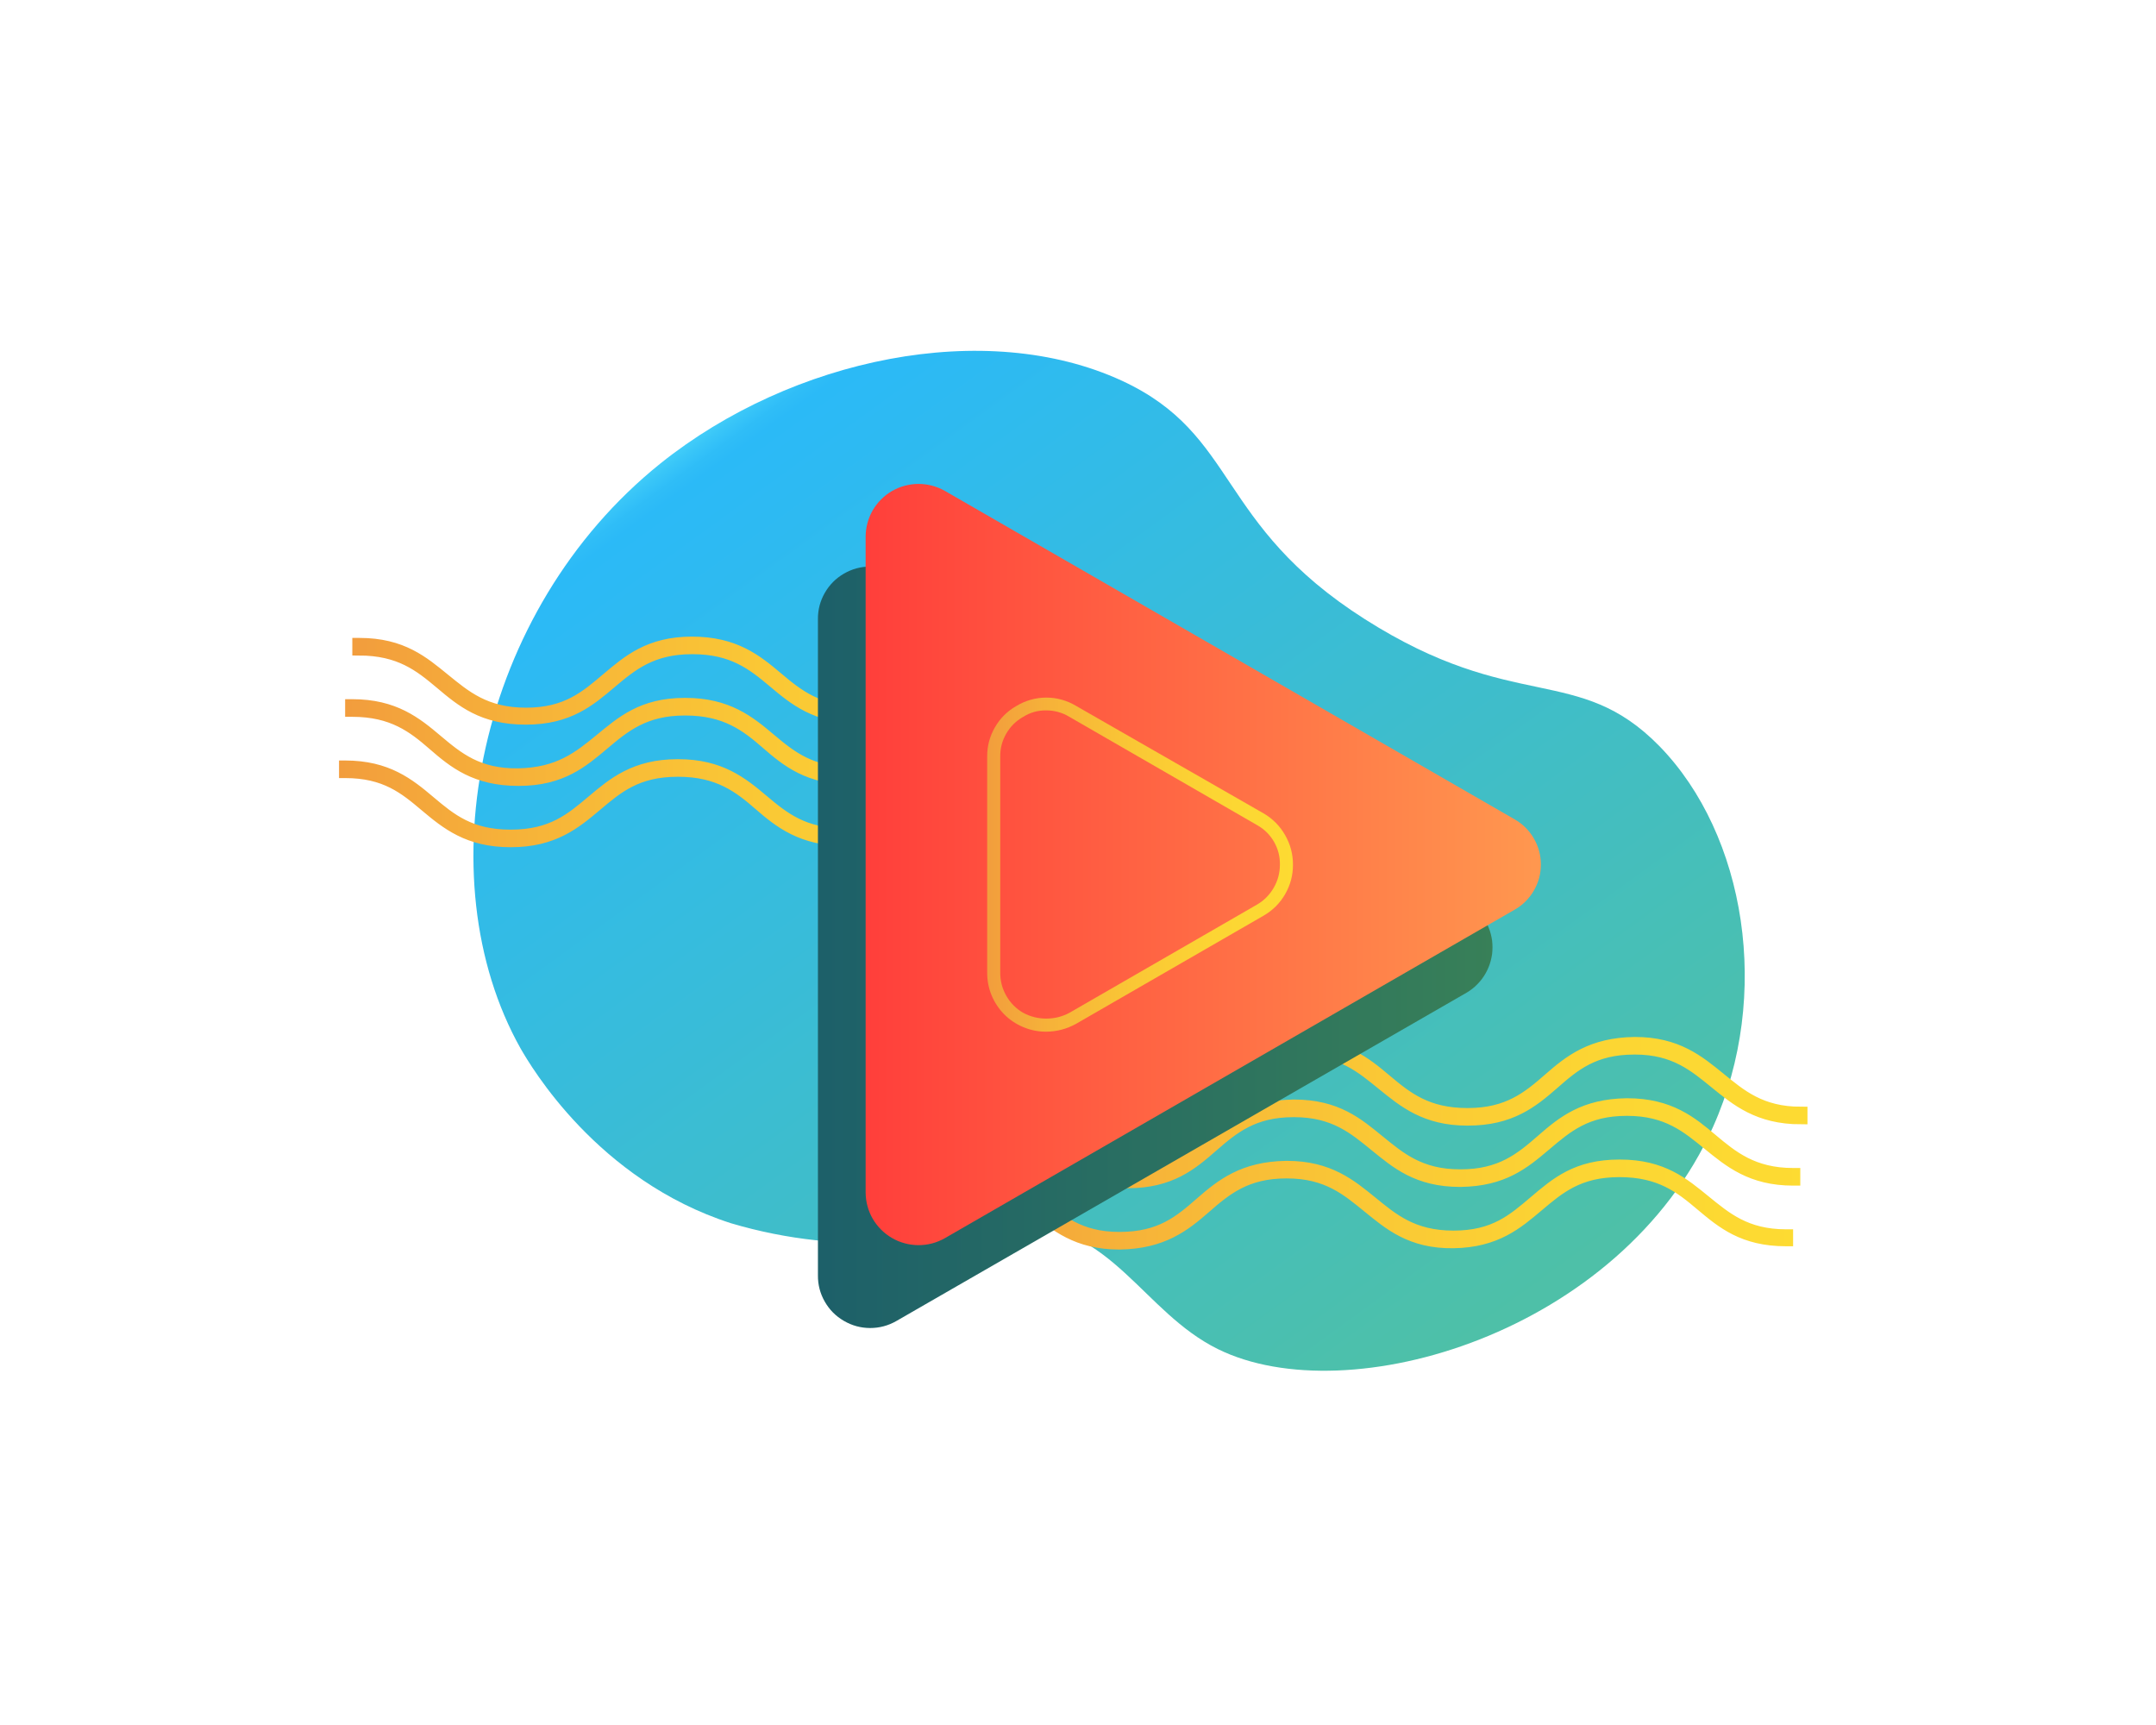 <svg xmlns="http://www.w3.org/2000/svg" xmlns:xlink="http://www.w3.org/1999/xlink" width="250" zoomAndPan="magnify" viewBox="0 0 187.5 150" height="200" preserveAspectRatio="xMidYMid meet" version="1.0"><defs><clipPath id="bb0a9bc54a"><path d="M 41 30.328 L 152 30.328 L 152 119.344 L 41 119.344 Z M 41 30.328 " clip-rule="nonzero"/></clipPath><clipPath id="4621f0fee3"><path d="M 144.324 64.891 C 151.824 72.598 154.098 86.539 148.98 97.984 C 140.969 115.891 117.273 122.918 105.91 117.309 C 99.375 114.078 96.762 106.543 88.293 106.371 C 84.887 106.316 84.031 107.562 78.465 107.957 C 73.406 108.34 68.441 107.809 63.578 106.371 C 51.93 102.633 46.133 92.656 45.281 91.184 C 36.926 76.336 41.473 53.105 57.441 40.297 C 68.918 31.117 85.738 27.66 97.559 33.102 C 107.727 37.805 105.684 45.566 118.695 53.84 C 131.707 62.113 137.219 57.637 144.324 64.891 Z M 144.324 64.891 " clip-rule="nonzero"/></clipPath><linearGradient x1="527.79" gradientTransform="matrix(0.318, 0.431, -0.46, 0.334, 253.832, -476.526)" y1="803.79" x2="790.891" gradientUnits="userSpaceOnUse" y2="803.79" id="0a8238b28e"><stop stop-opacity="1" stop-color="rgb(31.4%, 85.1%, 98%)" offset="0"/><stop stop-opacity="1" stop-color="rgb(31.4%, 85.1%, 98%)" offset="0.125"/><stop stop-opacity="1" stop-color="rgb(30.695%, 84.506%, 97.946%)" offset="0.129"/><stop stop-opacity="1" stop-color="rgb(29.991%, 83.914%, 97.893%)" offset="0.133"/><stop stop-opacity="1" stop-color="rgb(28.093%, 82.318%, 97.748%)" offset="0.137"/><stop stop-opacity="1" stop-color="rgb(26.196%, 80.722%, 97.604%)" offset="0.141"/><stop stop-opacity="1" stop-color="rgb(24.3%, 79.126%, 97.461%)" offset="0.145"/><stop stop-opacity="1" stop-color="rgb(22.403%, 77.53%, 97.318%)" offset="0.148"/><stop stop-opacity="1" stop-color="rgb(20.506%, 75.934%, 97.173%)" offset="0.152"/><stop stop-opacity="1" stop-color="rgb(18.61%, 74.338%, 97.029%)" offset="0.156"/><stop stop-opacity="1" stop-color="rgb(17.795%, 73.625%, 96.87%)" offset="0.16"/><stop stop-opacity="1" stop-color="rgb(16.982%, 72.914%, 96.712%)" offset="0.164"/><stop stop-opacity="1" stop-color="rgb(17.056%, 72.926%, 96.539%)" offset="0.172"/><stop stop-opacity="1" stop-color="rgb(17.206%, 72.952%, 96.198%)" offset="0.18"/><stop stop-opacity="1" stop-color="rgb(17.354%, 72.978%, 95.856%)" offset="0.188"/><stop stop-opacity="1" stop-color="rgb(17.503%, 73.004%, 95.512%)" offset="0.195"/><stop stop-opacity="1" stop-color="rgb(17.653%, 73.03%, 95.171%)" offset="0.203"/><stop stop-opacity="1" stop-color="rgb(17.802%, 73.058%, 94.829%)" offset="0.211"/><stop stop-opacity="1" stop-color="rgb(17.952%, 73.083%, 94.485%)" offset="0.219"/><stop stop-opacity="1" stop-color="rgb(18.102%, 73.109%, 94.144%)" offset="0.227"/><stop stop-opacity="1" stop-color="rgb(18.251%, 73.135%, 93.802%)" offset="0.234"/><stop stop-opacity="1" stop-color="rgb(18.401%, 73.161%, 93.459%)" offset="0.242"/><stop stop-opacity="1" stop-color="rgb(18.55%, 73.187%, 93.117%)" offset="0.25"/><stop stop-opacity="1" stop-color="rgb(18.698%, 73.213%, 92.775%)" offset="0.258"/><stop stop-opacity="1" stop-color="rgb(18.848%, 73.241%, 92.432%)" offset="0.266"/><stop stop-opacity="1" stop-color="rgb(18.997%, 73.267%, 92.09%)" offset="0.273"/><stop stop-opacity="1" stop-color="rgb(19.147%, 73.293%, 91.748%)" offset="0.281"/><stop stop-opacity="1" stop-color="rgb(19.296%, 73.318%, 91.405%)" offset="0.289"/><stop stop-opacity="1" stop-color="rgb(19.446%, 73.344%, 91.063%)" offset="0.297"/><stop stop-opacity="1" stop-color="rgb(19.595%, 73.37%, 90.721%)" offset="0.305"/><stop stop-opacity="1" stop-color="rgb(19.745%, 73.396%, 90.378%)" offset="0.312"/><stop stop-opacity="1" stop-color="rgb(19.893%, 73.424%, 90.036%)" offset="0.32"/><stop stop-opacity="1" stop-color="rgb(20.042%, 73.45%, 89.693%)" offset="0.328"/><stop stop-opacity="1" stop-color="rgb(20.192%, 73.476%, 89.351%)" offset="0.336"/><stop stop-opacity="1" stop-color="rgb(20.341%, 73.502%, 89.009%)" offset="0.344"/><stop stop-opacity="1" stop-color="rgb(20.491%, 73.528%, 88.666%)" offset="0.352"/><stop stop-opacity="1" stop-color="rgb(20.641%, 73.553%, 88.324%)" offset="0.359"/><stop stop-opacity="1" stop-color="rgb(20.79%, 73.579%, 87.982%)" offset="0.367"/><stop stop-opacity="1" stop-color="rgb(20.94%, 73.607%, 87.639%)" offset="0.375"/><stop stop-opacity="1" stop-color="rgb(21.089%, 73.633%, 87.297%)" offset="0.383"/><stop stop-opacity="1" stop-color="rgb(21.237%, 73.659%, 86.955%)" offset="0.391"/><stop stop-opacity="1" stop-color="rgb(21.387%, 73.685%, 86.612%)" offset="0.398"/><stop stop-opacity="1" stop-color="rgb(21.536%, 73.711%, 86.27%)" offset="0.406"/><stop stop-opacity="1" stop-color="rgb(21.686%, 73.737%, 85.928%)" offset="0.414"/><stop stop-opacity="1" stop-color="rgb(21.835%, 73.764%, 85.585%)" offset="0.422"/><stop stop-opacity="1" stop-color="rgb(21.985%, 73.79%, 85.243%)" offset="0.43"/><stop stop-opacity="1" stop-color="rgb(22.134%, 73.816%, 84.901%)" offset="0.438"/><stop stop-opacity="1" stop-color="rgb(22.284%, 73.842%, 84.558%)" offset="0.445"/><stop stop-opacity="1" stop-color="rgb(22.432%, 73.868%, 84.216%)" offset="0.453"/><stop stop-opacity="1" stop-color="rgb(22.581%, 73.894%, 83.875%)" offset="0.461"/><stop stop-opacity="1" stop-color="rgb(22.731%, 73.92%, 83.531%)" offset="0.469"/><stop stop-opacity="1" stop-color="rgb(22.881%, 73.947%, 83.189%)" offset="0.477"/><stop stop-opacity="1" stop-color="rgb(23.03%, 73.973%, 82.848%)" offset="0.484"/><stop stop-opacity="1" stop-color="rgb(23.18%, 73.999%, 82.504%)" offset="0.492"/><stop stop-opacity="1" stop-color="rgb(23.329%, 74.025%, 82.162%)" offset="0.5"/><stop stop-opacity="1" stop-color="rgb(23.479%, 74.051%, 81.821%)" offset="0.508"/><stop stop-opacity="1" stop-color="rgb(23.628%, 74.077%, 81.477%)" offset="0.516"/><stop stop-opacity="1" stop-color="rgb(23.776%, 74.103%, 81.136%)" offset="0.523"/><stop stop-opacity="1" stop-color="rgb(23.926%, 74.13%, 80.794%)" offset="0.531"/><stop stop-opacity="1" stop-color="rgb(24.075%, 74.156%, 80.45%)" offset="0.539"/><stop stop-opacity="1" stop-color="rgb(24.225%, 74.182%, 80.109%)" offset="0.547"/><stop stop-opacity="1" stop-color="rgb(24.374%, 74.208%, 79.767%)" offset="0.555"/><stop stop-opacity="1" stop-color="rgb(24.524%, 74.234%, 79.424%)" offset="0.562"/><stop stop-opacity="1" stop-color="rgb(24.673%, 74.26%, 79.082%)" offset="0.57"/><stop stop-opacity="1" stop-color="rgb(24.823%, 74.286%, 78.74%)" offset="0.578"/><stop stop-opacity="1" stop-color="rgb(24.971%, 74.313%, 78.397%)" offset="0.586"/><stop stop-opacity="1" stop-color="rgb(25.121%, 74.339%, 78.055%)" offset="0.594"/><stop stop-opacity="1" stop-color="rgb(25.27%, 74.365%, 77.713%)" offset="0.602"/><stop stop-opacity="1" stop-color="rgb(25.42%, 74.391%, 77.37%)" offset="0.609"/><stop stop-opacity="1" stop-color="rgb(25.569%, 74.417%, 77.028%)" offset="0.617"/><stop stop-opacity="1" stop-color="rgb(25.719%, 74.443%, 76.686%)" offset="0.625"/><stop stop-opacity="1" stop-color="rgb(25.868%, 74.469%, 76.343%)" offset="0.633"/><stop stop-opacity="1" stop-color="rgb(26.018%, 74.496%, 76.001%)" offset="0.641"/><stop stop-opacity="1" stop-color="rgb(26.166%, 74.522%, 75.658%)" offset="0.648"/><stop stop-opacity="1" stop-color="rgb(26.315%, 74.548%, 75.316%)" offset="0.656"/><stop stop-opacity="1" stop-color="rgb(26.465%, 74.574%, 74.974%)" offset="0.664"/><stop stop-opacity="1" stop-color="rgb(26.614%, 74.6%, 74.631%)" offset="0.672"/><stop stop-opacity="1" stop-color="rgb(26.764%, 74.626%, 74.289%)" offset="0.68"/><stop stop-opacity="1" stop-color="rgb(26.913%, 74.654%, 73.947%)" offset="0.688"/><stop stop-opacity="1" stop-color="rgb(27.063%, 74.68%, 73.604%)" offset="0.695"/><stop stop-opacity="1" stop-color="rgb(27.213%, 74.706%, 73.262%)" offset="0.703"/><stop stop-opacity="1" stop-color="rgb(27.362%, 74.731%, 72.92%)" offset="0.711"/><stop stop-opacity="1" stop-color="rgb(27.51%, 74.757%, 72.577%)" offset="0.719"/><stop stop-opacity="1" stop-color="rgb(27.66%, 74.783%, 72.235%)" offset="0.727"/><stop stop-opacity="1" stop-color="rgb(27.809%, 74.809%, 71.893%)" offset="0.734"/><stop stop-opacity="1" stop-color="rgb(27.959%, 74.837%, 71.55%)" offset="0.742"/><stop stop-opacity="1" stop-color="rgb(28.108%, 74.863%, 71.208%)" offset="0.75"/><stop stop-opacity="1" stop-color="rgb(28.258%, 74.889%, 70.866%)" offset="0.758"/><stop stop-opacity="1" stop-color="rgb(28.407%, 74.915%, 70.523%)" offset="0.766"/><stop stop-opacity="1" stop-color="rgb(28.557%, 74.94%, 70.181%)" offset="0.773"/><stop stop-opacity="1" stop-color="rgb(28.705%, 74.966%, 69.839%)" offset="0.781"/><stop stop-opacity="1" stop-color="rgb(28.854%, 74.992%, 69.496%)" offset="0.789"/><stop stop-opacity="1" stop-color="rgb(29.004%, 75.02%, 69.154%)" offset="0.797"/><stop stop-opacity="1" stop-color="rgb(29.153%, 75.046%, 68.813%)" offset="0.805"/><stop stop-opacity="1" stop-color="rgb(29.303%, 75.072%, 68.469%)" offset="0.812"/><stop stop-opacity="1" stop-color="rgb(29.453%, 75.098%, 68.127%)" offset="0.82"/><stop stop-opacity="1" stop-color="rgb(29.602%, 75.124%, 67.786%)" offset="0.828"/><stop stop-opacity="1" stop-color="rgb(29.752%, 75.15%, 67.442%)" offset="0.836"/><stop stop-opacity="1" stop-color="rgb(29.901%, 75.175%, 67.101%)" offset="0.844"/><stop stop-opacity="1" stop-color="rgb(30.049%, 75.203%, 66.759%)" offset="0.852"/><stop stop-opacity="1" stop-color="rgb(30.199%, 75.229%, 66.415%)" offset="0.859"/><stop stop-opacity="1" stop-color="rgb(30.348%, 75.255%, 66.074%)" offset="0.867"/><stop stop-opacity="1" stop-color="rgb(30.498%, 75.281%, 65.732%)" offset="0.875"/><stop stop-opacity="1" stop-color="rgb(30.586%, 75.296%, 65.53%)" offset="1"/></linearGradient><clipPath id="fbd848b093"><path d="M 29.484 39 L 120 39 L 120 79 L 29.484 79 Z M 29.484 39 " clip-rule="nonzero"/></clipPath><linearGradient x1="397.8" gradientTransform="matrix(1, 0, 0, 1, -0, -0)" y1="472.26" x2="527.4" gradientUnits="userSpaceOnUse" y2="472.26" id="d306b785f8"><stop stop-opacity="1" stop-color="rgb(94.899%, 61.6%, 23.9%)" offset="0"/><stop stop-opacity="1" stop-color="rgb(94.93%, 61.758%, 23.871%)" offset="0.008"/><stop stop-opacity="1" stop-color="rgb(94.992%, 62.076%, 23.811%)" offset="0.016"/><stop stop-opacity="1" stop-color="rgb(95.055%, 62.396%, 23.753%)" offset="0.023"/><stop stop-opacity="1" stop-color="rgb(95.117%, 62.717%, 23.694%)" offset="0.031"/><stop stop-opacity="1" stop-color="rgb(95.18%, 63.037%, 23.636%)" offset="0.039"/><stop stop-opacity="1" stop-color="rgb(95.242%, 63.358%, 23.578%)" offset="0.047"/><stop stop-opacity="1" stop-color="rgb(95.305%, 63.678%, 23.518%)" offset="0.055"/><stop stop-opacity="1" stop-color="rgb(95.366%, 63.998%, 23.46%)" offset="0.062"/><stop stop-opacity="1" stop-color="rgb(95.428%, 64.319%, 23.401%)" offset="0.07"/><stop stop-opacity="1" stop-color="rgb(95.491%, 64.639%, 23.343%)" offset="0.078"/><stop stop-opacity="1" stop-color="rgb(95.554%, 64.96%, 23.285%)" offset="0.086"/><stop stop-opacity="1" stop-color="rgb(95.616%, 65.279%, 23.225%)" offset="0.094"/><stop stop-opacity="1" stop-color="rgb(95.679%, 65.599%, 23.167%)" offset="0.102"/><stop stop-opacity="1" stop-color="rgb(95.741%, 65.919%, 23.108%)" offset="0.109"/><stop stop-opacity="1" stop-color="rgb(95.804%, 66.24%, 23.05%)" offset="0.117"/><stop stop-opacity="1" stop-color="rgb(95.866%, 66.56%, 22.992%)" offset="0.125"/><stop stop-opacity="1" stop-color="rgb(95.929%, 66.881%, 22.932%)" offset="0.133"/><stop stop-opacity="1" stop-color="rgb(95.992%, 67.201%, 22.874%)" offset="0.141"/><stop stop-opacity="1" stop-color="rgb(96.054%, 67.522%, 22.815%)" offset="0.148"/><stop stop-opacity="1" stop-color="rgb(96.117%, 67.842%, 22.757%)" offset="0.156"/><stop stop-opacity="1" stop-color="rgb(96.179%, 68.163%, 22.699%)" offset="0.164"/><stop stop-opacity="1" stop-color="rgb(96.242%, 68.481%, 22.639%)" offset="0.172"/><stop stop-opacity="1" stop-color="rgb(96.304%, 68.802%, 22.581%)" offset="0.18"/><stop stop-opacity="1" stop-color="rgb(96.367%, 69.122%, 22.522%)" offset="0.188"/><stop stop-opacity="1" stop-color="rgb(96.429%, 69.443%, 22.464%)" offset="0.195"/><stop stop-opacity="1" stop-color="rgb(96.487%, 69.746%, 22.409%)" offset="0.203"/><stop stop-opacity="1" stop-color="rgb(96.535%, 70.004%, 22.36%)" offset="0.211"/><stop stop-opacity="1" stop-color="rgb(96.574%, 70.236%, 22.318%)" offset="0.219"/><stop stop-opacity="1" stop-color="rgb(96.616%, 70.468%, 22.275%)" offset="0.227"/><stop stop-opacity="1" stop-color="rgb(96.655%, 70.7%, 22.232%)" offset="0.234"/><stop stop-opacity="1" stop-color="rgb(96.696%, 70.932%, 22.188%)" offset="0.242"/><stop stop-opacity="1" stop-color="rgb(96.736%, 71.162%, 22.145%)" offset="0.25"/><stop stop-opacity="1" stop-color="rgb(96.777%, 71.394%, 22.102%)" offset="0.258"/><stop stop-opacity="1" stop-color="rgb(96.817%, 71.626%, 22.06%)" offset="0.266"/><stop stop-opacity="1" stop-color="rgb(96.858%, 71.858%, 22.015%)" offset="0.273"/><stop stop-opacity="1" stop-color="rgb(96.898%, 72.09%, 21.973%)" offset="0.281"/><stop stop-opacity="1" stop-color="rgb(96.939%, 72.322%, 21.93%)" offset="0.289"/><stop stop-opacity="1" stop-color="rgb(96.979%, 72.552%, 21.887%)" offset="0.297"/><stop stop-opacity="1" stop-color="rgb(97.02%, 72.784%, 21.843%)" offset="0.305"/><stop stop-opacity="1" stop-color="rgb(97.06%, 73.016%, 21.8%)" offset="0.312"/><stop stop-opacity="1" stop-color="rgb(97.101%, 73.248%, 21.758%)" offset="0.32"/><stop stop-opacity="1" stop-color="rgb(97.141%, 73.48%, 21.715%)" offset="0.328"/><stop stop-opacity="1" stop-color="rgb(97.182%, 73.712%, 21.671%)" offset="0.336"/><stop stop-opacity="1" stop-color="rgb(97.221%, 73.943%, 21.628%)" offset="0.344"/><stop stop-opacity="1" stop-color="rgb(97.263%, 74.174%, 21.585%)" offset="0.352"/><stop stop-opacity="1" stop-color="rgb(97.302%, 74.406%, 21.542%)" offset="0.359"/><stop stop-opacity="1" stop-color="rgb(97.343%, 74.638%, 21.498%)" offset="0.367"/><stop stop-opacity="1" stop-color="rgb(97.383%, 74.87%, 21.455%)" offset="0.375"/><stop stop-opacity="1" stop-color="rgb(97.424%, 75.101%, 21.413%)" offset="0.383"/><stop stop-opacity="1" stop-color="rgb(97.464%, 75.333%, 21.37%)" offset="0.391"/><stop stop-opacity="1" stop-color="rgb(97.505%, 75.565%, 21.326%)" offset="0.398"/><stop stop-opacity="1" stop-color="rgb(97.545%, 75.797%, 21.283%)" offset="0.406"/><stop stop-opacity="1" stop-color="rgb(97.586%, 76.028%, 21.24%)" offset="0.414"/><stop stop-opacity="1" stop-color="rgb(97.626%, 76.26%, 21.198%)" offset="0.422"/><stop stop-opacity="1" stop-color="rgb(97.665%, 76.491%, 21.153%)" offset="0.43"/><stop stop-opacity="1" stop-color="rgb(97.707%, 76.723%, 21.111%)" offset="0.438"/><stop stop-opacity="1" stop-color="rgb(97.746%, 76.955%, 21.068%)" offset="0.445"/><stop stop-opacity="1" stop-color="rgb(97.787%, 77.187%, 21.025%)" offset="0.453"/><stop stop-opacity="1" stop-color="rgb(97.827%, 77.419%, 20.981%)" offset="0.461"/><stop stop-opacity="1" stop-color="rgb(97.868%, 77.65%, 20.938%)" offset="0.469"/><stop stop-opacity="1" stop-color="rgb(97.908%, 77.881%, 20.895%)" offset="0.477"/><stop stop-opacity="1" stop-color="rgb(97.949%, 78.113%, 20.853%)" offset="0.484"/><stop stop-opacity="1" stop-color="rgb(97.998%, 78.415%, 20.801%)" offset="0.5"/><stop stop-opacity="1" stop-color="rgb(98.051%, 78.76%, 20.746%)" offset="0.516"/><stop stop-opacity="1" stop-color="rgb(98.097%, 79.077%, 20.7%)" offset="0.531"/><stop stop-opacity="1" stop-color="rgb(98.145%, 79.396%, 20.654%)" offset="0.547"/><stop stop-opacity="1" stop-color="rgb(98.19%, 79.713%, 20.607%)" offset="0.562"/><stop stop-opacity="1" stop-color="rgb(98.236%, 80.032%, 20.561%)" offset="0.578"/><stop stop-opacity="1" stop-color="rgb(98.283%, 80.351%, 20.515%)" offset="0.594"/><stop stop-opacity="1" stop-color="rgb(98.329%, 80.669%, 20.468%)" offset="0.609"/><stop stop-opacity="1" stop-color="rgb(98.375%, 80.988%, 20.422%)" offset="0.625"/><stop stop-opacity="1" stop-color="rgb(98.422%, 81.305%, 20.377%)" offset="0.641"/><stop stop-opacity="1" stop-color="rgb(98.468%, 81.624%, 20.329%)" offset="0.656"/><stop stop-opacity="1" stop-color="rgb(98.514%, 81.941%, 20.284%)" offset="0.672"/><stop stop-opacity="1" stop-color="rgb(98.561%, 82.26%, 20.238%)" offset="0.688"/><stop stop-opacity="1" stop-color="rgb(98.607%, 82.579%, 20.19%)" offset="0.703"/><stop stop-opacity="1" stop-color="rgb(98.653%, 82.896%, 20.145%)" offset="0.719"/><stop stop-opacity="1" stop-color="rgb(98.7%, 83.215%, 20.099%)" offset="0.734"/><stop stop-opacity="1" stop-color="rgb(98.746%, 83.533%, 20.052%)" offset="0.75"/><stop stop-opacity="1" stop-color="rgb(98.801%, 83.884%, 19.997%)" offset="0.781"/><stop stop-opacity="1" stop-color="rgb(98.86%, 84.206%, 19.939%)" offset="0.812"/><stop stop-opacity="1" stop-color="rgb(98.912%, 84.465%, 19.885%)" offset="0.844"/><stop stop-opacity="1" stop-color="rgb(98.964%, 84.726%, 19.833%)" offset="0.875"/><stop stop-opacity="1" stop-color="rgb(99.017%, 84.985%, 19.781%)" offset="0.906"/><stop stop-opacity="1" stop-color="rgb(99.069%, 85.246%, 19.73%)" offset="0.938"/><stop stop-opacity="1" stop-color="rgb(99.121%, 85.507%, 19.678%)" offset="0.969"/><stop stop-opacity="1" stop-color="rgb(99.173%, 85.767%, 19.626%)" offset="1"/></linearGradient><clipPath id="1c7304d18a"><path d="M 29.484 44 L 120 44 L 120 84 L 29.484 84 Z M 29.484 44 " clip-rule="nonzero"/></clipPath><linearGradient x1="396.7" gradientTransform="matrix(1, 0, 0, 1, -0, -0)" y1="481.65" x2="526.3" gradientUnits="userSpaceOnUse" y2="481.65" id="bc00549b08"><stop stop-opacity="1" stop-color="rgb(94.901%, 61.603%, 23.898%)" offset="0"/><stop stop-opacity="1" stop-color="rgb(94.931%, 61.763%, 23.869%)" offset="0.008"/><stop stop-opacity="1" stop-color="rgb(94.994%, 62.083%, 23.81%)" offset="0.016"/><stop stop-opacity="1" stop-color="rgb(95.055%, 62.402%, 23.752%)" offset="0.023"/><stop stop-opacity="1" stop-color="rgb(95.117%, 62.723%, 23.694%)" offset="0.031"/><stop stop-opacity="1" stop-color="rgb(95.18%, 63.043%, 23.634%)" offset="0.039"/><stop stop-opacity="1" stop-color="rgb(95.242%, 63.364%, 23.576%)" offset="0.047"/><stop stop-opacity="1" stop-color="rgb(95.305%, 63.684%, 23.517%)" offset="0.055"/><stop stop-opacity="1" stop-color="rgb(95.367%, 64.005%, 23.459%)" offset="0.062"/><stop stop-opacity="1" stop-color="rgb(95.43%, 64.325%, 23.401%)" offset="0.07"/><stop stop-opacity="1" stop-color="rgb(95.493%, 64.645%, 23.341%)" offset="0.078"/><stop stop-opacity="1" stop-color="rgb(95.555%, 64.966%, 23.283%)" offset="0.086"/><stop stop-opacity="1" stop-color="rgb(95.618%, 65.286%, 23.224%)" offset="0.094"/><stop stop-opacity="1" stop-color="rgb(95.68%, 65.607%, 23.166%)" offset="0.102"/><stop stop-opacity="1" stop-color="rgb(95.743%, 65.926%, 23.108%)" offset="0.109"/><stop stop-opacity="1" stop-color="rgb(95.805%, 66.246%, 23.048%)" offset="0.117"/><stop stop-opacity="1" stop-color="rgb(95.868%, 66.566%, 22.99%)" offset="0.125"/><stop stop-opacity="1" stop-color="rgb(95.93%, 66.887%, 22.931%)" offset="0.133"/><stop stop-opacity="1" stop-color="rgb(95.993%, 67.207%, 22.873%)" offset="0.141"/><stop stop-opacity="1" stop-color="rgb(96.056%, 67.528%, 22.815%)" offset="0.148"/><stop stop-opacity="1" stop-color="rgb(96.118%, 67.848%, 22.755%)" offset="0.156"/><stop stop-opacity="1" stop-color="rgb(96.181%, 68.169%, 22.697%)" offset="0.164"/><stop stop-opacity="1" stop-color="rgb(96.243%, 68.489%, 22.638%)" offset="0.172"/><stop stop-opacity="1" stop-color="rgb(96.306%, 68.81%, 22.58%)" offset="0.18"/><stop stop-opacity="1" stop-color="rgb(96.368%, 69.128%, 22.522%)" offset="0.188"/><stop stop-opacity="1" stop-color="rgb(96.431%, 69.449%, 22.462%)" offset="0.195"/><stop stop-opacity="1" stop-color="rgb(96.489%, 69.751%, 22.408%)" offset="0.203"/><stop stop-opacity="1" stop-color="rgb(96.536%, 70.009%, 22.36%)" offset="0.211"/><stop stop-opacity="1" stop-color="rgb(96.576%, 70.241%, 22.318%)" offset="0.219"/><stop stop-opacity="1" stop-color="rgb(96.617%, 70.473%, 22.273%)" offset="0.227"/><stop stop-opacity="1" stop-color="rgb(96.657%, 70.705%, 22.231%)" offset="0.234"/><stop stop-opacity="1" stop-color="rgb(96.696%, 70.937%, 22.188%)" offset="0.242"/><stop stop-opacity="1" stop-color="rgb(96.738%, 71.167%, 22.145%)" offset="0.25"/><stop stop-opacity="1" stop-color="rgb(96.777%, 71.399%, 22.101%)" offset="0.258"/><stop stop-opacity="1" stop-color="rgb(96.819%, 71.631%, 22.058%)" offset="0.266"/><stop stop-opacity="1" stop-color="rgb(96.858%, 71.863%, 22.015%)" offset="0.273"/><stop stop-opacity="1" stop-color="rgb(96.899%, 72.095%, 21.973%)" offset="0.281"/><stop stop-opacity="1" stop-color="rgb(96.939%, 72.327%, 21.928%)" offset="0.289"/><stop stop-opacity="1" stop-color="rgb(96.98%, 72.557%, 21.886%)" offset="0.297"/><stop stop-opacity="1" stop-color="rgb(97.02%, 72.789%, 21.843%)" offset="0.305"/><stop stop-opacity="1" stop-color="rgb(97.061%, 73.021%, 21.8%)" offset="0.312"/><stop stop-opacity="1" stop-color="rgb(97.101%, 73.253%, 21.756%)" offset="0.32"/><stop stop-opacity="1" stop-color="rgb(97.142%, 73.485%, 21.713%)" offset="0.328"/><stop stop-opacity="1" stop-color="rgb(97.182%, 73.717%, 21.671%)" offset="0.336"/><stop stop-opacity="1" stop-color="rgb(97.223%, 73.947%, 21.628%)" offset="0.344"/><stop stop-opacity="1" stop-color="rgb(97.263%, 74.179%, 21.584%)" offset="0.352"/><stop stop-opacity="1" stop-color="rgb(97.304%, 74.411%, 21.541%)" offset="0.359"/><stop stop-opacity="1" stop-color="rgb(97.343%, 74.643%, 21.498%)" offset="0.367"/><stop stop-opacity="1" stop-color="rgb(97.385%, 74.875%, 21.455%)" offset="0.375"/><stop stop-opacity="1" stop-color="rgb(97.424%, 75.105%, 21.411%)" offset="0.383"/><stop stop-opacity="1" stop-color="rgb(97.466%, 75.337%, 21.368%)" offset="0.391"/><stop stop-opacity="1" stop-color="rgb(97.505%, 75.569%, 21.326%)" offset="0.398"/><stop stop-opacity="1" stop-color="rgb(97.546%, 75.801%, 21.283%)" offset="0.406"/><stop stop-opacity="1" stop-color="rgb(97.586%, 76.033%, 21.239%)" offset="0.414"/><stop stop-opacity="1" stop-color="rgb(97.627%, 76.265%, 21.196%)" offset="0.422"/><stop stop-opacity="1" stop-color="rgb(97.667%, 76.495%, 21.153%)" offset="0.43"/><stop stop-opacity="1" stop-color="rgb(97.707%, 76.727%, 21.111%)" offset="0.438"/><stop stop-opacity="1" stop-color="rgb(97.748%, 76.959%, 21.066%)" offset="0.445"/><stop stop-opacity="1" stop-color="rgb(97.787%, 77.191%, 21.024%)" offset="0.453"/><stop stop-opacity="1" stop-color="rgb(97.829%, 77.423%, 20.981%)" offset="0.461"/><stop stop-opacity="1" stop-color="rgb(97.868%, 77.655%, 20.938%)" offset="0.469"/><stop stop-opacity="1" stop-color="rgb(97.91%, 77.885%, 20.894%)" offset="0.477"/><stop stop-opacity="1" stop-color="rgb(97.949%, 78.117%, 20.851%)" offset="0.484"/><stop stop-opacity="1" stop-color="rgb(98%, 78.418%, 20.799%)" offset="0.5"/><stop stop-opacity="1" stop-color="rgb(98.051%, 78.763%, 20.746%)" offset="0.516"/><stop stop-opacity="1" stop-color="rgb(98.099%, 79.08%, 20.7%)" offset="0.531"/><stop stop-opacity="1" stop-color="rgb(98.145%, 79.399%, 20.653%)" offset="0.547"/><stop stop-opacity="1" stop-color="rgb(98.19%, 79.716%, 20.607%)" offset="0.562"/><stop stop-opacity="1" stop-color="rgb(98.238%, 80.035%, 20.561%)" offset="0.578"/><stop stop-opacity="1" stop-color="rgb(98.283%, 80.354%, 20.514%)" offset="0.594"/><stop stop-opacity="1" stop-color="rgb(98.329%, 80.672%, 20.468%)" offset="0.609"/><stop stop-opacity="1" stop-color="rgb(98.376%, 80.991%, 20.422%)" offset="0.625"/><stop stop-opacity="1" stop-color="rgb(98.422%, 81.308%, 20.375%)" offset="0.641"/><stop stop-opacity="1" stop-color="rgb(98.468%, 81.627%, 20.329%)" offset="0.656"/><stop stop-opacity="1" stop-color="rgb(98.515%, 81.946%, 20.284%)" offset="0.672"/><stop stop-opacity="1" stop-color="rgb(98.561%, 82.263%, 20.236%)" offset="0.688"/><stop stop-opacity="1" stop-color="rgb(98.607%, 82.582%, 20.19%)" offset="0.703"/><stop stop-opacity="1" stop-color="rgb(98.654%, 82.899%, 20.145%)" offset="0.719"/><stop stop-opacity="1" stop-color="rgb(98.7%, 83.218%, 20.097%)" offset="0.734"/><stop stop-opacity="1" stop-color="rgb(98.746%, 83.536%, 20.052%)" offset="0.75"/><stop stop-opacity="1" stop-color="rgb(98.802%, 83.885%, 19.995%)" offset="0.781"/><stop stop-opacity="1" stop-color="rgb(98.86%, 84.206%, 19.937%)" offset="0.812"/><stop stop-opacity="1" stop-color="rgb(98.912%, 84.467%, 19.885%)" offset="0.844"/><stop stop-opacity="1" stop-color="rgb(98.965%, 84.727%, 19.833%)" offset="0.875"/><stop stop-opacity="1" stop-color="rgb(99.017%, 84.987%, 19.781%)" offset="0.906"/><stop stop-opacity="1" stop-color="rgb(99.069%, 85.248%, 19.73%)" offset="0.938"/><stop stop-opacity="1" stop-color="rgb(99.121%, 85.509%, 19.678%)" offset="0.969"/><stop stop-opacity="1" stop-color="rgb(99.173%, 85.768%, 19.626%)" offset="1"/></linearGradient><clipPath id="e58f4924cb"><path d="M 29.484 50 L 119 50 L 119 89 L 29.484 89 Z M 29.484 50 " clip-rule="nonzero"/></clipPath><linearGradient x1="395.6" gradientTransform="matrix(1, 0, 0, 1, -0, -0)" y1="491.04" x2="525.2" gradientUnits="userSpaceOnUse" y2="491.04" id="978d21ad8b"><stop stop-opacity="1" stop-color="rgb(94.901%, 61.609%, 23.897%)" offset="0"/><stop stop-opacity="1" stop-color="rgb(94.931%, 61.769%, 23.868%)" offset="0.008"/><stop stop-opacity="1" stop-color="rgb(94.994%, 62.09%, 23.81%)" offset="0.016"/><stop stop-opacity="1" stop-color="rgb(95.056%, 62.41%, 23.75%)" offset="0.023"/><stop stop-opacity="1" stop-color="rgb(95.119%, 62.73%, 23.692%)" offset="0.031"/><stop stop-opacity="1" stop-color="rgb(95.181%, 63.049%, 23.633%)" offset="0.039"/><stop stop-opacity="1" stop-color="rgb(95.244%, 63.37%, 23.575%)" offset="0.047"/><stop stop-opacity="1" stop-color="rgb(95.306%, 63.69%, 23.517%)" offset="0.055"/><stop stop-opacity="1" stop-color="rgb(95.369%, 64.011%, 23.457%)" offset="0.062"/><stop stop-opacity="1" stop-color="rgb(95.432%, 64.331%, 23.399%)" offset="0.07"/><stop stop-opacity="1" stop-color="rgb(95.494%, 64.651%, 23.34%)" offset="0.078"/><stop stop-opacity="1" stop-color="rgb(95.557%, 64.972%, 23.282%)" offset="0.086"/><stop stop-opacity="1" stop-color="rgb(95.619%, 65.292%, 23.224%)" offset="0.094"/><stop stop-opacity="1" stop-color="rgb(95.682%, 65.613%, 23.164%)" offset="0.102"/><stop stop-opacity="1" stop-color="rgb(95.744%, 65.933%, 23.106%)" offset="0.109"/><stop stop-opacity="1" stop-color="rgb(95.807%, 66.252%, 23.048%)" offset="0.117"/><stop stop-opacity="1" stop-color="rgb(95.869%, 66.573%, 22.989%)" offset="0.125"/><stop stop-opacity="1" stop-color="rgb(95.932%, 66.893%, 22.931%)" offset="0.133"/><stop stop-opacity="1" stop-color="rgb(95.995%, 67.213%, 22.871%)" offset="0.141"/><stop stop-opacity="1" stop-color="rgb(96.057%, 67.534%, 22.813%)" offset="0.148"/><stop stop-opacity="1" stop-color="rgb(96.12%, 67.854%, 22.755%)" offset="0.156"/><stop stop-opacity="1" stop-color="rgb(96.182%, 68.175%, 22.696%)" offset="0.164"/><stop stop-opacity="1" stop-color="rgb(96.243%, 68.495%, 22.638%)" offset="0.172"/><stop stop-opacity="1" stop-color="rgb(96.306%, 68.816%, 22.578%)" offset="0.18"/><stop stop-opacity="1" stop-color="rgb(96.368%, 69.136%, 22.52%)" offset="0.188"/><stop stop-opacity="1" stop-color="rgb(96.431%, 69.455%, 22.462%)" offset="0.195"/><stop stop-opacity="1" stop-color="rgb(96.489%, 69.757%, 22.406%)" offset="0.203"/><stop stop-opacity="1" stop-color="rgb(96.536%, 70.013%, 22.359%)" offset="0.211"/><stop stop-opacity="1" stop-color="rgb(96.577%, 70.245%, 22.316%)" offset="0.219"/><stop stop-opacity="1" stop-color="rgb(96.617%, 70.477%, 22.273%)" offset="0.227"/><stop stop-opacity="1" stop-color="rgb(96.658%, 70.709%, 22.231%)" offset="0.234"/><stop stop-opacity="1" stop-color="rgb(96.698%, 70.941%, 22.186%)" offset="0.242"/><stop stop-opacity="1" stop-color="rgb(96.738%, 71.172%, 22.144%)" offset="0.25"/><stop stop-opacity="1" stop-color="rgb(96.779%, 71.404%, 22.101%)" offset="0.258"/><stop stop-opacity="1" stop-color="rgb(96.819%, 71.635%, 22.058%)" offset="0.266"/><stop stop-opacity="1" stop-color="rgb(96.86%, 71.867%, 22.014%)" offset="0.273"/><stop stop-opacity="1" stop-color="rgb(96.899%, 72.099%, 21.971%)" offset="0.281"/><stop stop-opacity="1" stop-color="rgb(96.941%, 72.331%, 21.928%)" offset="0.289"/><stop stop-opacity="1" stop-color="rgb(96.98%, 72.562%, 21.886%)" offset="0.297"/><stop stop-opacity="1" stop-color="rgb(97.021%, 72.794%, 21.841%)" offset="0.305"/><stop stop-opacity="1" stop-color="rgb(97.061%, 73.026%, 21.799%)" offset="0.312"/><stop stop-opacity="1" stop-color="rgb(97.102%, 73.257%, 21.756%)" offset="0.32"/><stop stop-opacity="1" stop-color="rgb(97.142%, 73.489%, 21.713%)" offset="0.328"/><stop stop-opacity="1" stop-color="rgb(97.183%, 73.721%, 21.669%)" offset="0.336"/><stop stop-opacity="1" stop-color="rgb(97.223%, 73.952%, 21.626%)" offset="0.344"/><stop stop-opacity="1" stop-color="rgb(97.264%, 74.184%, 21.584%)" offset="0.352"/><stop stop-opacity="1" stop-color="rgb(97.304%, 74.416%, 21.541%)" offset="0.359"/><stop stop-opacity="1" stop-color="rgb(97.345%, 74.648%, 21.497%)" offset="0.367"/><stop stop-opacity="1" stop-color="rgb(97.385%, 74.879%, 21.454%)" offset="0.375"/><stop stop-opacity="1" stop-color="rgb(97.426%, 75.11%, 21.411%)" offset="0.383"/><stop stop-opacity="1" stop-color="rgb(97.466%, 75.342%, 21.368%)" offset="0.391"/><stop stop-opacity="1" stop-color="rgb(97.507%, 75.574%, 21.324%)" offset="0.398"/><stop stop-opacity="1" stop-color="rgb(97.546%, 75.806%, 21.281%)" offset="0.406"/><stop stop-opacity="1" stop-color="rgb(97.588%, 76.038%, 21.239%)" offset="0.414"/><stop stop-opacity="1" stop-color="rgb(97.627%, 76.27%, 21.196%)" offset="0.422"/><stop stop-opacity="1" stop-color="rgb(97.668%, 76.5%, 21.152%)" offset="0.43"/><stop stop-opacity="1" stop-color="rgb(97.708%, 76.732%, 21.109%)" offset="0.438"/><stop stop-opacity="1" stop-color="rgb(97.748%, 76.964%, 21.066%)" offset="0.445"/><stop stop-opacity="1" stop-color="rgb(97.789%, 77.196%, 21.024%)" offset="0.453"/><stop stop-opacity="1" stop-color="rgb(97.829%, 77.428%, 20.979%)" offset="0.461"/><stop stop-opacity="1" stop-color="rgb(97.87%, 77.66%, 20.937%)" offset="0.469"/><stop stop-opacity="1" stop-color="rgb(97.91%, 77.89%, 20.894%)" offset="0.477"/><stop stop-opacity="1" stop-color="rgb(97.951%, 78.122%, 20.851%)" offset="0.484"/><stop stop-opacity="1" stop-color="rgb(98%, 78.423%, 20.799%)" offset="0.5"/><stop stop-opacity="1" stop-color="rgb(98.053%, 78.766%, 20.746%)" offset="0.516"/><stop stop-opacity="1" stop-color="rgb(98.099%, 79.083%, 20.7%)" offset="0.531"/><stop stop-opacity="1" stop-color="rgb(98.145%, 79.402%, 20.653%)" offset="0.547"/><stop stop-opacity="1" stop-color="rgb(98.192%, 79.721%, 20.607%)" offset="0.562"/><stop stop-opacity="1" stop-color="rgb(98.238%, 80.038%, 20.561%)" offset="0.578"/><stop stop-opacity="1" stop-color="rgb(98.283%, 80.357%, 20.514%)" offset="0.594"/><stop stop-opacity="1" stop-color="rgb(98.331%, 80.675%, 20.468%)" offset="0.609"/><stop stop-opacity="1" stop-color="rgb(98.376%, 80.994%, 20.421%)" offset="0.625"/><stop stop-opacity="1" stop-color="rgb(98.422%, 81.311%, 20.375%)" offset="0.641"/><stop stop-opacity="1" stop-color="rgb(98.47%, 81.63%, 20.329%)" offset="0.656"/><stop stop-opacity="1" stop-color="rgb(98.515%, 81.949%, 20.282%)" offset="0.672"/><stop stop-opacity="1" stop-color="rgb(98.561%, 82.266%, 20.236%)" offset="0.688"/><stop stop-opacity="1" stop-color="rgb(98.608%, 82.585%, 20.19%)" offset="0.703"/><stop stop-opacity="1" stop-color="rgb(98.654%, 82.903%, 20.143%)" offset="0.719"/><stop stop-opacity="1" stop-color="rgb(98.7%, 83.221%, 20.097%)" offset="0.734"/><stop stop-opacity="1" stop-color="rgb(98.747%, 83.539%, 20.052%)" offset="0.75"/><stop stop-opacity="1" stop-color="rgb(98.802%, 83.888%, 19.995%)" offset="0.781"/><stop stop-opacity="1" stop-color="rgb(98.86%, 84.207%, 19.937%)" offset="0.812"/><stop stop-opacity="1" stop-color="rgb(98.914%, 84.468%, 19.885%)" offset="0.844"/><stop stop-opacity="1" stop-color="rgb(98.965%, 84.727%, 19.833%)" offset="0.875"/><stop stop-opacity="1" stop-color="rgb(99.017%, 84.988%, 19.781%)" offset="0.906"/><stop stop-opacity="1" stop-color="rgb(99.069%, 85.249%, 19.73%)" offset="0.938"/><stop stop-opacity="1" stop-color="rgb(99.121%, 85.509%, 19.678%)" offset="0.969"/><stop stop-opacity="1" stop-color="rgb(99.173%, 85.77%, 19.626%)" offset="1"/></linearGradient><clipPath id="5260acae06"><path d="M 68 74 L 157.391 74 L 157.391 114 L 68 114 Z M 68 74 " clip-rule="nonzero"/></clipPath><linearGradient x1="491" gradientTransform="matrix(1, 0, 0, 1, -0, -0)" y1="533.91" x2="620.6" gradientUnits="userSpaceOnUse" y2="533.91" id="3b2622bf31"><stop stop-opacity="1" stop-color="rgb(94.899%, 61.6%, 23.9%)" offset="0"/><stop stop-opacity="1" stop-color="rgb(94.93%, 61.755%, 23.871%)" offset="0.008"/><stop stop-opacity="1" stop-color="rgb(94.991%, 62.073%, 23.813%)" offset="0.016"/><stop stop-opacity="1" stop-color="rgb(95.053%, 62.393%, 23.753%)" offset="0.023"/><stop stop-opacity="1" stop-color="rgb(95.116%, 62.714%, 23.695%)" offset="0.031"/><stop stop-opacity="1" stop-color="rgb(95.178%, 63.034%, 23.636%)" offset="0.039"/><stop stop-opacity="1" stop-color="rgb(95.241%, 63.354%, 23.578%)" offset="0.047"/><stop stop-opacity="1" stop-color="rgb(95.303%, 63.675%, 23.52%)" offset="0.055"/><stop stop-opacity="1" stop-color="rgb(95.366%, 63.995%, 23.46%)" offset="0.062"/><stop stop-opacity="1" stop-color="rgb(95.428%, 64.316%, 23.402%)" offset="0.07"/><stop stop-opacity="1" stop-color="rgb(95.491%, 64.636%, 23.343%)" offset="0.078"/><stop stop-opacity="1" stop-color="rgb(95.554%, 64.955%, 23.285%)" offset="0.086"/><stop stop-opacity="1" stop-color="rgb(95.616%, 65.276%, 23.227%)" offset="0.094"/><stop stop-opacity="1" stop-color="rgb(95.679%, 65.596%, 23.167%)" offset="0.102"/><stop stop-opacity="1" stop-color="rgb(95.741%, 65.916%, 23.109%)" offset="0.109"/><stop stop-opacity="1" stop-color="rgb(95.804%, 66.237%, 23.05%)" offset="0.117"/><stop stop-opacity="1" stop-color="rgb(95.866%, 66.557%, 22.992%)" offset="0.125"/><stop stop-opacity="1" stop-color="rgb(95.929%, 66.878%, 22.934%)" offset="0.133"/><stop stop-opacity="1" stop-color="rgb(95.992%, 67.198%, 22.874%)" offset="0.141"/><stop stop-opacity="1" stop-color="rgb(96.054%, 67.519%, 22.816%)" offset="0.148"/><stop stop-opacity="1" stop-color="rgb(96.117%, 67.839%, 22.757%)" offset="0.156"/><stop stop-opacity="1" stop-color="rgb(96.178%, 68.159%, 22.699%)" offset="0.164"/><stop stop-opacity="1" stop-color="rgb(96.24%, 68.478%, 22.641%)" offset="0.172"/><stop stop-opacity="1" stop-color="rgb(96.303%, 68.799%, 22.581%)" offset="0.18"/><stop stop-opacity="1" stop-color="rgb(96.365%, 69.119%, 22.523%)" offset="0.188"/><stop stop-opacity="1" stop-color="rgb(96.428%, 69.44%, 22.464%)" offset="0.195"/><stop stop-opacity="1" stop-color="rgb(96.487%, 69.743%, 22.409%)" offset="0.203"/><stop stop-opacity="1" stop-color="rgb(96.535%, 70.003%, 22.362%)" offset="0.211"/><stop stop-opacity="1" stop-color="rgb(96.574%, 70.235%, 22.318%)" offset="0.219"/><stop stop-opacity="1" stop-color="rgb(96.616%, 70.467%, 22.275%)" offset="0.227"/><stop stop-opacity="1" stop-color="rgb(96.655%, 70.697%, 22.232%)" offset="0.234"/><stop stop-opacity="1" stop-color="rgb(96.696%, 70.929%, 22.189%)" offset="0.242"/><stop stop-opacity="1" stop-color="rgb(96.736%, 71.161%, 22.145%)" offset="0.25"/><stop stop-opacity="1" stop-color="rgb(96.777%, 71.393%, 22.102%)" offset="0.258"/><stop stop-opacity="1" stop-color="rgb(96.817%, 71.625%, 22.06%)" offset="0.266"/><stop stop-opacity="1" stop-color="rgb(96.858%, 71.855%, 22.017%)" offset="0.273"/><stop stop-opacity="1" stop-color="rgb(96.898%, 72.087%, 21.973%)" offset="0.281"/><stop stop-opacity="1" stop-color="rgb(96.939%, 72.319%, 21.93%)" offset="0.289"/><stop stop-opacity="1" stop-color="rgb(96.979%, 72.551%, 21.887%)" offset="0.297"/><stop stop-opacity="1" stop-color="rgb(97.02%, 72.783%, 21.844%)" offset="0.305"/><stop stop-opacity="1" stop-color="rgb(97.06%, 73.015%, 21.8%)" offset="0.312"/><stop stop-opacity="1" stop-color="rgb(97.099%, 73.245%, 21.758%)" offset="0.32"/><stop stop-opacity="1" stop-color="rgb(97.141%, 73.477%, 21.715%)" offset="0.328"/><stop stop-opacity="1" stop-color="rgb(97.18%, 73.709%, 21.672%)" offset="0.336"/><stop stop-opacity="1" stop-color="rgb(97.221%, 73.941%, 21.628%)" offset="0.344"/><stop stop-opacity="1" stop-color="rgb(97.261%, 74.173%, 21.585%)" offset="0.352"/><stop stop-opacity="1" stop-color="rgb(97.302%, 74.405%, 21.542%)" offset="0.359"/><stop stop-opacity="1" stop-color="rgb(97.342%, 74.635%, 21.5%)" offset="0.367"/><stop stop-opacity="1" stop-color="rgb(97.383%, 74.867%, 21.455%)" offset="0.375"/><stop stop-opacity="1" stop-color="rgb(97.423%, 75.099%, 21.413%)" offset="0.383"/><stop stop-opacity="1" stop-color="rgb(97.464%, 75.331%, 21.37%)" offset="0.391"/><stop stop-opacity="1" stop-color="rgb(97.504%, 75.563%, 21.327%)" offset="0.398"/><stop stop-opacity="1" stop-color="rgb(97.545%, 75.793%, 21.283%)" offset="0.406"/><stop stop-opacity="1" stop-color="rgb(97.585%, 76.025%, 21.24%)" offset="0.414"/><stop stop-opacity="1" stop-color="rgb(97.626%, 76.257%, 21.198%)" offset="0.422"/><stop stop-opacity="1" stop-color="rgb(97.665%, 76.489%, 21.155%)" offset="0.43"/><stop stop-opacity="1" stop-color="rgb(97.707%, 76.721%, 21.111%)" offset="0.438"/><stop stop-opacity="1" stop-color="rgb(97.746%, 76.953%, 21.068%)" offset="0.445"/><stop stop-opacity="1" stop-color="rgb(97.787%, 77.184%, 21.025%)" offset="0.453"/><stop stop-opacity="1" stop-color="rgb(97.827%, 77.415%, 20.982%)" offset="0.461"/><stop stop-opacity="1" stop-color="rgb(97.868%, 77.647%, 20.94%)" offset="0.469"/><stop stop-opacity="1" stop-color="rgb(97.908%, 77.879%, 20.895%)" offset="0.477"/><stop stop-opacity="1" stop-color="rgb(97.949%, 78.111%, 20.853%)" offset="0.484"/><stop stop-opacity="1" stop-color="rgb(97.998%, 78.413%, 20.801%)" offset="0.5"/><stop stop-opacity="1" stop-color="rgb(98.051%, 78.758%, 20.747%)" offset="0.516"/><stop stop-opacity="1" stop-color="rgb(98.097%, 79.076%, 20.7%)" offset="0.531"/><stop stop-opacity="1" stop-color="rgb(98.145%, 79.395%, 20.654%)" offset="0.547"/><stop stop-opacity="1" stop-color="rgb(98.19%, 79.712%, 20.609%)" offset="0.562"/><stop stop-opacity="1" stop-color="rgb(98.236%, 80.031%, 20.561%)" offset="0.578"/><stop stop-opacity="1" stop-color="rgb(98.283%, 80.35%, 20.515%)" offset="0.594"/><stop stop-opacity="1" stop-color="rgb(98.329%, 80.667%, 20.47%)" offset="0.609"/><stop stop-opacity="1" stop-color="rgb(98.375%, 80.986%, 20.422%)" offset="0.625"/><stop stop-opacity="1" stop-color="rgb(98.422%, 81.303%, 20.377%)" offset="0.641"/><stop stop-opacity="1" stop-color="rgb(98.468%, 81.622%, 20.331%)" offset="0.656"/><stop stop-opacity="1" stop-color="rgb(98.514%, 81.94%, 20.284%)" offset="0.672"/><stop stop-opacity="1" stop-color="rgb(98.561%, 82.259%, 20.238%)" offset="0.688"/><stop stop-opacity="1" stop-color="rgb(98.607%, 82.578%, 20.192%)" offset="0.703"/><stop stop-opacity="1" stop-color="rgb(98.653%, 82.895%, 20.145%)" offset="0.719"/><stop stop-opacity="1" stop-color="rgb(98.7%, 83.214%, 20.099%)" offset="0.734"/><stop stop-opacity="1" stop-color="rgb(98.746%, 83.531%, 20.053%)" offset="0.75"/><stop stop-opacity="1" stop-color="rgb(98.801%, 83.882%, 19.997%)" offset="0.781"/><stop stop-opacity="1" stop-color="rgb(98.86%, 84.204%, 19.939%)" offset="0.812"/><stop stop-opacity="1" stop-color="rgb(98.912%, 84.465%, 19.885%)" offset="0.844"/><stop stop-opacity="1" stop-color="rgb(98.964%, 84.724%, 19.833%)" offset="0.875"/><stop stop-opacity="1" stop-color="rgb(99.016%, 84.985%, 19.781%)" offset="0.906"/><stop stop-opacity="1" stop-color="rgb(99.069%, 85.246%, 19.73%)" offset="0.938"/><stop stop-opacity="1" stop-color="rgb(99.121%, 85.506%, 19.678%)" offset="0.969"/><stop stop-opacity="1" stop-color="rgb(99.173%, 85.767%, 19.626%)" offset="1"/></linearGradient><clipPath id="0a9a6d3598"><path d="M 67 79 L 157.391 79 L 157.391 119 L 67 119 Z M 67 79 " clip-rule="nonzero"/></clipPath><linearGradient x1="489.9" gradientTransform="matrix(1, 0, 0, 1, -0, -0)" y1="543.3" x2="619.5" gradientUnits="userSpaceOnUse" y2="543.3" id="63c1d22cb6"><stop stop-opacity="1" stop-color="rgb(94.899%, 61.6%, 23.9%)" offset="0"/><stop stop-opacity="1" stop-color="rgb(94.93%, 61.76%, 23.869%)" offset="0.008"/><stop stop-opacity="1" stop-color="rgb(94.992%, 62.079%, 23.811%)" offset="0.016"/><stop stop-opacity="1" stop-color="rgb(95.055%, 62.399%, 23.752%)" offset="0.023"/><stop stop-opacity="1" stop-color="rgb(95.117%, 62.72%, 23.694%)" offset="0.031"/><stop stop-opacity="1" stop-color="rgb(95.18%, 63.04%, 23.636%)" offset="0.039"/><stop stop-opacity="1" stop-color="rgb(95.242%, 63.361%, 23.576%)" offset="0.047"/><stop stop-opacity="1" stop-color="rgb(95.305%, 63.681%, 23.518%)" offset="0.055"/><stop stop-opacity="1" stop-color="rgb(95.367%, 64.001%, 23.459%)" offset="0.062"/><stop stop-opacity="1" stop-color="rgb(95.43%, 64.322%, 23.401%)" offset="0.07"/><stop stop-opacity="1" stop-color="rgb(95.493%, 64.642%, 23.343%)" offset="0.078"/><stop stop-opacity="1" stop-color="rgb(95.555%, 64.963%, 23.283%)" offset="0.086"/><stop stop-opacity="1" stop-color="rgb(95.618%, 65.283%, 23.225%)" offset="0.094"/><stop stop-opacity="1" stop-color="rgb(95.68%, 65.602%, 23.166%)" offset="0.102"/><stop stop-opacity="1" stop-color="rgb(95.743%, 65.923%, 23.108%)" offset="0.109"/><stop stop-opacity="1" stop-color="rgb(95.805%, 66.243%, 23.05%)" offset="0.117"/><stop stop-opacity="1" stop-color="rgb(95.868%, 66.563%, 22.99%)" offset="0.125"/><stop stop-opacity="1" stop-color="rgb(95.929%, 66.884%, 22.932%)" offset="0.133"/><stop stop-opacity="1" stop-color="rgb(95.992%, 67.204%, 22.873%)" offset="0.141"/><stop stop-opacity="1" stop-color="rgb(96.054%, 67.525%, 22.815%)" offset="0.148"/><stop stop-opacity="1" stop-color="rgb(96.117%, 67.845%, 22.757%)" offset="0.156"/><stop stop-opacity="1" stop-color="rgb(96.179%, 68.166%, 22.697%)" offset="0.164"/><stop stop-opacity="1" stop-color="rgb(96.242%, 68.486%, 22.639%)" offset="0.172"/><stop stop-opacity="1" stop-color="rgb(96.304%, 68.805%, 22.58%)" offset="0.18"/><stop stop-opacity="1" stop-color="rgb(96.367%, 69.125%, 22.522%)" offset="0.188"/><stop stop-opacity="1" stop-color="rgb(96.429%, 69.446%, 22.464%)" offset="0.195"/><stop stop-opacity="1" stop-color="rgb(96.487%, 69.748%, 22.408%)" offset="0.203"/><stop stop-opacity="1" stop-color="rgb(96.535%, 70.007%, 22.36%)" offset="0.211"/><stop stop-opacity="1" stop-color="rgb(96.576%, 70.239%, 22.318%)" offset="0.219"/><stop stop-opacity="1" stop-color="rgb(96.616%, 70.471%, 22.275%)" offset="0.227"/><stop stop-opacity="1" stop-color="rgb(96.657%, 70.702%, 22.231%)" offset="0.234"/><stop stop-opacity="1" stop-color="rgb(96.696%, 70.934%, 22.188%)" offset="0.242"/><stop stop-opacity="1" stop-color="rgb(96.738%, 71.165%, 22.145%)" offset="0.25"/><stop stop-opacity="1" stop-color="rgb(96.777%, 71.397%, 22.102%)" offset="0.258"/><stop stop-opacity="1" stop-color="rgb(96.819%, 71.629%, 22.058%)" offset="0.266"/><stop stop-opacity="1" stop-color="rgb(96.858%, 71.86%, 22.015%)" offset="0.273"/><stop stop-opacity="1" stop-color="rgb(96.899%, 72.092%, 21.973%)" offset="0.281"/><stop stop-opacity="1" stop-color="rgb(96.939%, 72.324%, 21.93%)" offset="0.289"/><stop stop-opacity="1" stop-color="rgb(96.98%, 72.556%, 21.886%)" offset="0.297"/><stop stop-opacity="1" stop-color="rgb(97.02%, 72.787%, 21.843%)" offset="0.305"/><stop stop-opacity="1" stop-color="rgb(97.061%, 73.019%, 21.8%)" offset="0.312"/><stop stop-opacity="1" stop-color="rgb(97.101%, 73.25%, 21.758%)" offset="0.32"/><stop stop-opacity="1" stop-color="rgb(97.141%, 73.482%, 21.713%)" offset="0.328"/><stop stop-opacity="1" stop-color="rgb(97.182%, 73.714%, 21.671%)" offset="0.336"/><stop stop-opacity="1" stop-color="rgb(97.221%, 73.946%, 21.628%)" offset="0.344"/><stop stop-opacity="1" stop-color="rgb(97.263%, 74.178%, 21.585%)" offset="0.352"/><stop stop-opacity="1" stop-color="rgb(97.302%, 74.409%, 21.541%)" offset="0.359"/><stop stop-opacity="1" stop-color="rgb(97.343%, 74.64%, 21.498%)" offset="0.367"/><stop stop-opacity="1" stop-color="rgb(97.383%, 74.872%, 21.455%)" offset="0.375"/><stop stop-opacity="1" stop-color="rgb(97.424%, 75.104%, 21.413%)" offset="0.383"/><stop stop-opacity="1" stop-color="rgb(97.464%, 75.336%, 21.368%)" offset="0.391"/><stop stop-opacity="1" stop-color="rgb(97.505%, 75.568%, 21.326%)" offset="0.398"/><stop stop-opacity="1" stop-color="rgb(97.545%, 75.798%, 21.283%)" offset="0.406"/><stop stop-opacity="1" stop-color="rgb(97.586%, 76.03%, 21.24%)" offset="0.414"/><stop stop-opacity="1" stop-color="rgb(97.626%, 76.262%, 21.196%)" offset="0.422"/><stop stop-opacity="1" stop-color="rgb(97.667%, 76.494%, 21.153%)" offset="0.43"/><stop stop-opacity="1" stop-color="rgb(97.707%, 76.726%, 21.111%)" offset="0.438"/><stop stop-opacity="1" stop-color="rgb(97.748%, 76.958%, 21.068%)" offset="0.445"/><stop stop-opacity="1" stop-color="rgb(97.787%, 77.188%, 21.024%)" offset="0.453"/><stop stop-opacity="1" stop-color="rgb(97.829%, 77.42%, 20.981%)" offset="0.461"/><stop stop-opacity="1" stop-color="rgb(97.868%, 77.652%, 20.938%)" offset="0.469"/><stop stop-opacity="1" stop-color="rgb(97.91%, 77.884%, 20.895%)" offset="0.477"/><stop stop-opacity="1" stop-color="rgb(97.949%, 78.116%, 20.851%)" offset="0.484"/><stop stop-opacity="1" stop-color="rgb(98%, 78.416%, 20.799%)" offset="0.5"/><stop stop-opacity="1" stop-color="rgb(98.051%, 78.761%, 20.746%)" offset="0.516"/><stop stop-opacity="1" stop-color="rgb(98.097%, 79.079%, 20.7%)" offset="0.531"/><stop stop-opacity="1" stop-color="rgb(98.145%, 79.398%, 20.654%)" offset="0.547"/><stop stop-opacity="1" stop-color="rgb(98.19%, 79.715%, 20.607%)" offset="0.562"/><stop stop-opacity="1" stop-color="rgb(98.236%, 80.034%, 20.561%)" offset="0.578"/><stop stop-opacity="1" stop-color="rgb(98.283%, 80.353%, 20.515%)" offset="0.594"/><stop stop-opacity="1" stop-color="rgb(98.329%, 80.67%, 20.468%)" offset="0.609"/><stop stop-opacity="1" stop-color="rgb(98.375%, 80.989%, 20.422%)" offset="0.625"/><stop stop-opacity="1" stop-color="rgb(98.422%, 81.306%, 20.377%)" offset="0.641"/><stop stop-opacity="1" stop-color="rgb(98.468%, 81.625%, 20.329%)" offset="0.656"/><stop stop-opacity="1" stop-color="rgb(98.515%, 81.943%, 20.284%)" offset="0.672"/><stop stop-opacity="1" stop-color="rgb(98.561%, 82.262%, 20.238%)" offset="0.688"/><stop stop-opacity="1" stop-color="rgb(98.607%, 82.581%, 20.19%)" offset="0.703"/><stop stop-opacity="1" stop-color="rgb(98.654%, 82.898%, 20.145%)" offset="0.719"/><stop stop-opacity="1" stop-color="rgb(98.7%, 83.217%, 20.099%)" offset="0.734"/><stop stop-opacity="1" stop-color="rgb(98.746%, 83.534%, 20.052%)" offset="0.75"/><stop stop-opacity="1" stop-color="rgb(98.802%, 83.885%, 19.997%)" offset="0.781"/><stop stop-opacity="1" stop-color="rgb(98.86%, 84.206%, 19.937%)" offset="0.812"/><stop stop-opacity="1" stop-color="rgb(98.912%, 84.467%, 19.885%)" offset="0.844"/><stop stop-opacity="1" stop-color="rgb(98.964%, 84.726%, 19.833%)" offset="0.875"/><stop stop-opacity="1" stop-color="rgb(99.017%, 84.987%, 19.781%)" offset="0.906"/><stop stop-opacity="1" stop-color="rgb(99.069%, 85.248%, 19.73%)" offset="0.938"/><stop stop-opacity="1" stop-color="rgb(99.121%, 85.507%, 19.678%)" offset="0.969"/><stop stop-opacity="1" stop-color="rgb(99.173%, 85.768%, 19.626%)" offset="1"/></linearGradient><clipPath id="9aeb3cd9e2"><path d="M 66 85 L 157.391 85 L 157.391 119.344 L 66 119.344 Z M 66 85 " clip-rule="nonzero"/></clipPath><linearGradient x1="488.8" gradientTransform="matrix(1, 0, 0, 1, -0, -0)" y1="552.69" x2="618.4" gradientUnits="userSpaceOnUse" y2="552.69" id="539234d507"><stop stop-opacity="1" stop-color="rgb(94.901%, 61.606%, 23.898%)" offset="0"/><stop stop-opacity="1" stop-color="rgb(94.931%, 61.766%, 23.868%)" offset="0.008"/><stop stop-opacity="1" stop-color="rgb(94.994%, 62.086%, 23.81%)" offset="0.016"/><stop stop-opacity="1" stop-color="rgb(95.056%, 62.407%, 23.752%)" offset="0.023"/><stop stop-opacity="1" stop-color="rgb(95.119%, 62.726%, 23.692%)" offset="0.031"/><stop stop-opacity="1" stop-color="rgb(95.181%, 63.046%, 23.634%)" offset="0.039"/><stop stop-opacity="1" stop-color="rgb(95.244%, 63.367%, 23.575%)" offset="0.047"/><stop stop-opacity="1" stop-color="rgb(95.306%, 63.687%, 23.517%)" offset="0.055"/><stop stop-opacity="1" stop-color="rgb(95.369%, 64.008%, 23.459%)" offset="0.062"/><stop stop-opacity="1" stop-color="rgb(95.432%, 64.328%, 23.399%)" offset="0.07"/><stop stop-opacity="1" stop-color="rgb(95.494%, 64.648%, 23.341%)" offset="0.078"/><stop stop-opacity="1" stop-color="rgb(95.557%, 64.969%, 23.282%)" offset="0.086"/><stop stop-opacity="1" stop-color="rgb(95.618%, 65.289%, 23.224%)" offset="0.094"/><stop stop-opacity="1" stop-color="rgb(95.68%, 65.61%, 23.166%)" offset="0.102"/><stop stop-opacity="1" stop-color="rgb(95.743%, 65.929%, 23.106%)" offset="0.109"/><stop stop-opacity="1" stop-color="rgb(95.805%, 66.249%, 23.048%)" offset="0.117"/><stop stop-opacity="1" stop-color="rgb(95.868%, 66.57%, 22.989%)" offset="0.125"/><stop stop-opacity="1" stop-color="rgb(95.93%, 66.89%, 22.931%)" offset="0.133"/><stop stop-opacity="1" stop-color="rgb(95.993%, 67.21%, 22.873%)" offset="0.141"/><stop stop-opacity="1" stop-color="rgb(96.056%, 67.531%, 22.813%)" offset="0.148"/><stop stop-opacity="1" stop-color="rgb(96.118%, 67.851%, 22.755%)" offset="0.156"/><stop stop-opacity="1" stop-color="rgb(96.181%, 68.172%, 22.697%)" offset="0.164"/><stop stop-opacity="1" stop-color="rgb(96.243%, 68.492%, 22.638%)" offset="0.172"/><stop stop-opacity="1" stop-color="rgb(96.306%, 68.813%, 22.58%)" offset="0.18"/><stop stop-opacity="1" stop-color="rgb(96.368%, 69.133%, 22.52%)" offset="0.188"/><stop stop-opacity="1" stop-color="rgb(96.431%, 69.452%, 22.462%)" offset="0.195"/><stop stop-opacity="1" stop-color="rgb(96.489%, 69.754%, 22.408%)" offset="0.203"/><stop stop-opacity="1" stop-color="rgb(96.536%, 70.012%, 22.36%)" offset="0.211"/><stop stop-opacity="1" stop-color="rgb(96.576%, 70.244%, 22.316%)" offset="0.219"/><stop stop-opacity="1" stop-color="rgb(96.617%, 70.476%, 22.273%)" offset="0.227"/><stop stop-opacity="1" stop-color="rgb(96.657%, 70.706%, 22.231%)" offset="0.234"/><stop stop-opacity="1" stop-color="rgb(96.698%, 70.938%, 22.188%)" offset="0.242"/><stop stop-opacity="1" stop-color="rgb(96.738%, 71.17%, 22.144%)" offset="0.25"/><stop stop-opacity="1" stop-color="rgb(96.779%, 71.402%, 22.101%)" offset="0.258"/><stop stop-opacity="1" stop-color="rgb(96.819%, 71.634%, 22.058%)" offset="0.266"/><stop stop-opacity="1" stop-color="rgb(96.86%, 71.864%, 22.015%)" offset="0.273"/><stop stop-opacity="1" stop-color="rgb(96.899%, 72.096%, 21.971%)" offset="0.281"/><stop stop-opacity="1" stop-color="rgb(96.941%, 72.328%, 21.928%)" offset="0.289"/><stop stop-opacity="1" stop-color="rgb(96.98%, 72.56%, 21.886%)" offset="0.297"/><stop stop-opacity="1" stop-color="rgb(97.021%, 72.792%, 21.843%)" offset="0.305"/><stop stop-opacity="1" stop-color="rgb(97.061%, 73.024%, 21.799%)" offset="0.312"/><stop stop-opacity="1" stop-color="rgb(97.102%, 73.254%, 21.756%)" offset="0.32"/><stop stop-opacity="1" stop-color="rgb(97.142%, 73.486%, 21.713%)" offset="0.328"/><stop stop-opacity="1" stop-color="rgb(97.182%, 73.718%, 21.671%)" offset="0.336"/><stop stop-opacity="1" stop-color="rgb(97.223%, 73.95%, 21.626%)" offset="0.344"/><stop stop-opacity="1" stop-color="rgb(97.263%, 74.182%, 21.584%)" offset="0.352"/><stop stop-opacity="1" stop-color="rgb(97.304%, 74.414%, 21.541%)" offset="0.359"/><stop stop-opacity="1" stop-color="rgb(97.343%, 74.644%, 21.498%)" offset="0.367"/><stop stop-opacity="1" stop-color="rgb(97.385%, 74.876%, 21.454%)" offset="0.375"/><stop stop-opacity="1" stop-color="rgb(97.424%, 75.108%, 21.411%)" offset="0.383"/><stop stop-opacity="1" stop-color="rgb(97.466%, 75.34%, 21.368%)" offset="0.391"/><stop stop-opacity="1" stop-color="rgb(97.505%, 75.572%, 21.326%)" offset="0.398"/><stop stop-opacity="1" stop-color="rgb(97.546%, 75.803%, 21.281%)" offset="0.406"/><stop stop-opacity="1" stop-color="rgb(97.586%, 76.035%, 21.239%)" offset="0.414"/><stop stop-opacity="1" stop-color="rgb(97.627%, 76.266%, 21.196%)" offset="0.422"/><stop stop-opacity="1" stop-color="rgb(97.667%, 76.498%, 21.153%)" offset="0.43"/><stop stop-opacity="1" stop-color="rgb(97.708%, 76.73%, 21.109%)" offset="0.438"/><stop stop-opacity="1" stop-color="rgb(97.748%, 76.962%, 21.066%)" offset="0.445"/><stop stop-opacity="1" stop-color="rgb(97.789%, 77.193%, 21.024%)" offset="0.453"/><stop stop-opacity="1" stop-color="rgb(97.829%, 77.425%, 20.981%)" offset="0.461"/><stop stop-opacity="1" stop-color="rgb(97.87%, 77.657%, 20.937%)" offset="0.469"/><stop stop-opacity="1" stop-color="rgb(97.91%, 77.888%, 20.894%)" offset="0.477"/><stop stop-opacity="1" stop-color="rgb(97.951%, 78.12%, 20.851%)" offset="0.484"/><stop stop-opacity="1" stop-color="rgb(98%, 78.421%, 20.799%)" offset="0.5"/><stop stop-opacity="1" stop-color="rgb(98.051%, 78.764%, 20.746%)" offset="0.516"/><stop stop-opacity="1" stop-color="rgb(98.099%, 79.082%, 20.7%)" offset="0.531"/><stop stop-opacity="1" stop-color="rgb(98.145%, 79.401%, 20.653%)" offset="0.547"/><stop stop-opacity="1" stop-color="rgb(98.19%, 79.718%, 20.607%)" offset="0.562"/><stop stop-opacity="1" stop-color="rgb(98.238%, 80.037%, 20.561%)" offset="0.578"/><stop stop-opacity="1" stop-color="rgb(98.283%, 80.356%, 20.514%)" offset="0.594"/><stop stop-opacity="1" stop-color="rgb(98.329%, 80.673%, 20.468%)" offset="0.609"/><stop stop-opacity="1" stop-color="rgb(98.376%, 80.992%, 20.422%)" offset="0.625"/><stop stop-opacity="1" stop-color="rgb(98.422%, 81.31%, 20.375%)" offset="0.641"/><stop stop-opacity="1" stop-color="rgb(98.468%, 81.628%, 20.329%)" offset="0.656"/><stop stop-opacity="1" stop-color="rgb(98.515%, 81.947%, 20.284%)" offset="0.672"/><stop stop-opacity="1" stop-color="rgb(98.561%, 82.265%, 20.236%)" offset="0.688"/><stop stop-opacity="1" stop-color="rgb(98.607%, 82.584%, 20.19%)" offset="0.703"/><stop stop-opacity="1" stop-color="rgb(98.654%, 82.901%, 20.145%)" offset="0.719"/><stop stop-opacity="1" stop-color="rgb(98.7%, 83.22%, 20.097%)" offset="0.734"/><stop stop-opacity="1" stop-color="rgb(98.746%, 83.537%, 20.052%)" offset="0.75"/><stop stop-opacity="1" stop-color="rgb(98.802%, 83.887%, 19.995%)" offset="0.781"/><stop stop-opacity="1" stop-color="rgb(98.86%, 84.207%, 19.937%)" offset="0.812"/><stop stop-opacity="1" stop-color="rgb(98.914%, 84.467%, 19.885%)" offset="0.844"/><stop stop-opacity="1" stop-color="rgb(98.965%, 84.727%, 19.833%)" offset="0.875"/><stop stop-opacity="1" stop-color="rgb(99.017%, 84.988%, 19.781%)" offset="0.906"/><stop stop-opacity="1" stop-color="rgb(99.069%, 85.248%, 19.73%)" offset="0.938"/><stop stop-opacity="1" stop-color="rgb(99.121%, 85.509%, 19.678%)" offset="0.969"/><stop stop-opacity="1" stop-color="rgb(99.173%, 85.77%, 19.626%)" offset="1"/></linearGradient><clipPath id="6966429fc0"><path d="M 71 49 L 130 49 L 130 116 L 71 116 Z M 71 49 " clip-rule="nonzero"/></clipPath><clipPath id="8fd97ef797"><path d="M 127.559 78.434 L 77.953 49.875 C 77.246 49.469 76.484 49.266 75.668 49.266 C 74.855 49.27 74.094 49.473 73.391 49.883 C 72.684 50.293 72.133 50.852 71.727 51.559 C 71.324 52.266 71.125 53.027 71.133 53.84 L 71.133 110.906 C 71.125 111.719 71.324 112.477 71.727 113.184 C 72.133 113.895 72.684 114.449 73.391 114.859 C 74.094 115.27 74.855 115.477 75.668 115.48 C 76.484 115.48 77.246 115.277 77.953 114.871 L 127.559 86.312 C 127.73 86.211 127.891 86.098 128.047 85.977 C 128.203 85.852 128.352 85.723 128.488 85.578 C 128.625 85.438 128.754 85.289 128.875 85.133 C 128.992 84.973 129.102 84.809 129.199 84.637 C 129.297 84.465 129.383 84.289 129.457 84.105 C 129.531 83.922 129.594 83.734 129.645 83.543 C 129.695 83.352 129.734 83.16 129.762 82.965 C 129.785 82.766 129.797 82.57 129.797 82.371 C 129.797 82.176 129.785 81.98 129.762 81.781 C 129.734 81.586 129.695 81.395 129.645 81.203 C 129.594 81.012 129.531 80.824 129.457 80.641 C 129.383 80.457 129.297 80.281 129.199 80.109 C 129.102 79.938 128.992 79.773 128.875 79.613 C 128.754 79.457 128.625 79.309 128.488 79.164 C 128.352 79.023 128.203 78.895 128.047 78.77 C 127.891 78.648 127.73 78.535 127.559 78.434 Z M 127.559 78.434 " clip-rule="nonzero"/></clipPath><linearGradient x1="468.887" gradientTransform="matrix(0.568, 0, 0, 0.567, -195.31, -208.639)" y1="513.55" x2="572.14" gradientUnits="userSpaceOnUse" y2="513.55" id="6733f92183"><stop stop-opacity="1" stop-color="rgb(11.401%, 37.602%, 41.197%)" offset="0"/><stop stop-opacity="1" stop-color="rgb(11.484%, 37.7%, 41.145%)" offset="0.016"/><stop stop-opacity="1" stop-color="rgb(11.65%, 37.897%, 41.04%)" offset="0.031"/><stop stop-opacity="1" stop-color="rgb(11.815%, 38.094%, 40.936%)" offset="0.047"/><stop stop-opacity="1" stop-color="rgb(11.981%, 38.29%, 40.831%)" offset="0.062"/><stop stop-opacity="1" stop-color="rgb(12.146%, 38.487%, 40.726%)" offset="0.078"/><stop stop-opacity="1" stop-color="rgb(12.312%, 38.684%, 40.622%)" offset="0.094"/><stop stop-opacity="1" stop-color="rgb(12.477%, 38.881%, 40.517%)" offset="0.109"/><stop stop-opacity="1" stop-color="rgb(12.643%, 39.078%, 40.413%)" offset="0.125"/><stop stop-opacity="1" stop-color="rgb(12.808%, 39.275%, 40.308%)" offset="0.141"/><stop stop-opacity="1" stop-color="rgb(12.975%, 39.471%, 40.204%)" offset="0.156"/><stop stop-opacity="1" stop-color="rgb(13.139%, 39.667%, 40.099%)" offset="0.172"/><stop stop-opacity="1" stop-color="rgb(13.306%, 39.864%, 39.993%)" offset="0.188"/><stop stop-opacity="1" stop-color="rgb(13.47%, 40.06%, 39.89%)" offset="0.203"/><stop stop-opacity="1" stop-color="rgb(13.635%, 40.257%, 39.784%)" offset="0.219"/><stop stop-opacity="1" stop-color="rgb(13.802%, 40.454%, 39.68%)" offset="0.234"/><stop stop-opacity="1" stop-color="rgb(13.966%, 40.651%, 39.575%)" offset="0.25"/><stop stop-opacity="1" stop-color="rgb(14.133%, 40.848%, 39.471%)" offset="0.266"/><stop stop-opacity="1" stop-color="rgb(14.297%, 41.045%, 39.366%)" offset="0.281"/><stop stop-opacity="1" stop-color="rgb(14.464%, 41.241%, 39.262%)" offset="0.297"/><stop stop-opacity="1" stop-color="rgb(14.629%, 41.438%, 39.157%)" offset="0.312"/><stop stop-opacity="1" stop-color="rgb(14.795%, 41.635%, 39.052%)" offset="0.328"/><stop stop-opacity="1" stop-color="rgb(14.96%, 41.832%, 38.948%)" offset="0.344"/><stop stop-opacity="1" stop-color="rgb(15.126%, 42.029%, 38.843%)" offset="0.359"/><stop stop-opacity="1" stop-color="rgb(15.291%, 42.226%, 38.739%)" offset="0.375"/><stop stop-opacity="1" stop-color="rgb(15.457%, 42.421%, 38.634%)" offset="0.391"/><stop stop-opacity="1" stop-color="rgb(15.622%, 42.618%, 38.53%)" offset="0.406"/><stop stop-opacity="1" stop-color="rgb(15.787%, 42.815%, 38.425%)" offset="0.422"/><stop stop-opacity="1" stop-color="rgb(15.953%, 43.011%, 38.321%)" offset="0.438"/><stop stop-opacity="1" stop-color="rgb(16.118%, 43.208%, 38.216%)" offset="0.453"/><stop stop-opacity="1" stop-color="rgb(16.284%, 43.405%, 38.11%)" offset="0.469"/><stop stop-opacity="1" stop-color="rgb(16.449%, 43.602%, 38.007%)" offset="0.484"/><stop stop-opacity="1" stop-color="rgb(16.615%, 43.799%, 37.901%)" offset="0.5"/><stop stop-opacity="1" stop-color="rgb(16.78%, 43.996%, 37.798%)" offset="0.516"/><stop stop-opacity="1" stop-color="rgb(16.946%, 44.193%, 37.692%)" offset="0.531"/><stop stop-opacity="1" stop-color="rgb(17.111%, 44.389%, 37.589%)" offset="0.547"/><stop stop-opacity="1" stop-color="rgb(17.278%, 44.586%, 37.483%)" offset="0.562"/><stop stop-opacity="1" stop-color="rgb(17.442%, 44.783%, 37.379%)" offset="0.578"/><stop stop-opacity="1" stop-color="rgb(17.609%, 44.98%, 37.274%)" offset="0.594"/><stop stop-opacity="1" stop-color="rgb(17.773%, 45.175%, 37.169%)" offset="0.609"/><stop stop-opacity="1" stop-color="rgb(17.938%, 45.372%, 37.065%)" offset="0.625"/><stop stop-opacity="1" stop-color="rgb(18.105%, 45.569%, 36.96%)" offset="0.641"/><stop stop-opacity="1" stop-color="rgb(18.269%, 45.766%, 36.856%)" offset="0.656"/><stop stop-opacity="1" stop-color="rgb(18.436%, 45.963%, 36.751%)" offset="0.672"/><stop stop-opacity="1" stop-color="rgb(18.6%, 46.159%, 36.647%)" offset="0.688"/><stop stop-opacity="1" stop-color="rgb(18.767%, 46.356%, 36.542%)" offset="0.703"/><stop stop-opacity="1" stop-color="rgb(18.932%, 46.553%, 36.438%)" offset="0.719"/><stop stop-opacity="1" stop-color="rgb(19.098%, 46.75%, 36.333%)" offset="0.734"/><stop stop-opacity="1" stop-color="rgb(19.263%, 46.947%, 36.227%)" offset="0.75"/><stop stop-opacity="1" stop-color="rgb(19.429%, 47.144%, 36.124%)" offset="0.766"/><stop stop-opacity="1" stop-color="rgb(19.594%, 47.34%, 36.018%)" offset="0.781"/><stop stop-opacity="1" stop-color="rgb(19.76%, 47.537%, 35.915%)" offset="0.797"/><stop stop-opacity="1" stop-color="rgb(19.925%, 47.734%, 35.809%)" offset="0.812"/><stop stop-opacity="1" stop-color="rgb(20.09%, 47.929%, 35.706%)" offset="0.828"/><stop stop-opacity="1" stop-color="rgb(20.256%, 48.126%, 35.6%)" offset="0.844"/><stop stop-opacity="1" stop-color="rgb(20.421%, 48.323%, 35.497%)" offset="0.859"/><stop stop-opacity="1" stop-color="rgb(20.587%, 48.52%, 35.391%)" offset="0.875"/><stop stop-opacity="1" stop-color="rgb(20.752%, 48.717%, 35.286%)" offset="0.891"/><stop stop-opacity="1" stop-color="rgb(20.918%, 48.914%, 35.182%)" offset="0.906"/><stop stop-opacity="1" stop-color="rgb(21.083%, 49.11%, 35.077%)" offset="0.922"/><stop stop-opacity="1" stop-color="rgb(21.249%, 49.307%, 34.973%)" offset="0.938"/><stop stop-opacity="1" stop-color="rgb(21.414%, 49.504%, 34.868%)" offset="0.953"/><stop stop-opacity="1" stop-color="rgb(21.581%, 49.701%, 34.764%)" offset="0.969"/><stop stop-opacity="1" stop-color="rgb(21.745%, 49.898%, 34.659%)" offset="0.984"/><stop stop-opacity="1" stop-color="rgb(21.912%, 50.095%, 34.555%)" offset="1"/></linearGradient><clipPath id="f12af02132"><path d="M 75 42 L 135 42 L 135 109 L 75 109 Z M 75 42 " clip-rule="nonzero"/></clipPath><clipPath id="c4b1b6c230"><path d="M 131.707 71.238 L 82.156 42.676 C 81.984 42.578 81.805 42.492 81.621 42.418 C 81.434 42.344 81.246 42.281 81.051 42.23 C 80.859 42.18 80.664 42.141 80.465 42.117 C 80.266 42.09 80.066 42.078 79.867 42.078 C 79.668 42.078 79.469 42.094 79.27 42.121 C 79.07 42.148 78.875 42.188 78.684 42.238 C 78.488 42.289 78.301 42.355 78.117 42.43 C 77.934 42.508 77.754 42.598 77.578 42.695 C 77.406 42.797 77.242 42.906 77.082 43.027 C 76.926 43.148 76.773 43.281 76.633 43.422 C 76.492 43.562 76.359 43.711 76.238 43.871 C 76.117 44.027 76.004 44.191 75.902 44.363 C 75.805 44.539 75.715 44.715 75.637 44.898 C 75.562 45.082 75.496 45.273 75.445 45.465 C 75.391 45.656 75.352 45.852 75.324 46.051 C 75.297 46.246 75.285 46.445 75.281 46.645 L 75.281 103.707 C 75.285 103.906 75.297 104.105 75.324 104.305 C 75.352 104.5 75.391 104.695 75.445 104.887 C 75.496 105.082 75.562 105.27 75.637 105.453 C 75.715 105.637 75.805 105.816 75.902 105.988 C 76.004 106.16 76.117 106.324 76.238 106.484 C 76.359 106.641 76.492 106.789 76.633 106.93 C 76.773 107.07 76.926 107.203 77.082 107.324 C 77.242 107.445 77.406 107.555 77.582 107.656 C 77.754 107.758 77.934 107.844 78.117 107.922 C 78.301 107.996 78.488 108.062 78.684 108.113 C 78.875 108.168 79.07 108.207 79.27 108.23 C 79.469 108.258 79.668 108.273 79.867 108.273 C 80.066 108.273 80.266 108.262 80.465 108.238 C 80.664 108.211 80.859 108.176 81.051 108.125 C 81.246 108.074 81.434 108.012 81.621 107.934 C 81.805 107.859 81.984 107.773 82.156 107.676 L 131.707 79.113 C 132.418 78.711 132.977 78.156 133.387 77.453 C 133.797 76.75 134.004 75.992 134.004 75.176 C 134.004 74.363 133.797 73.602 133.387 72.898 C 132.977 72.195 132.418 71.641 131.707 71.238 Z M 131.707 71.238 " clip-rule="nonzero"/></clipPath><linearGradient x1="476.2" gradientTransform="matrix(0.568, 0, 0, 0.567, -195.31, -208.639)" y1="500.87" x2="579.538" gradientUnits="userSpaceOnUse" y2="500.87" id="d8c2d0d46e"><stop stop-opacity="1" stop-color="rgb(100%, 24.699%, 23.099%)" offset="0"/><stop stop-opacity="1" stop-color="rgb(100%, 24.834%, 23.129%)" offset="0.008"/><stop stop-opacity="1" stop-color="rgb(100%, 25.104%, 23.19%)" offset="0.016"/><stop stop-opacity="1" stop-color="rgb(100%, 25.377%, 23.253%)" offset="0.023"/><stop stop-opacity="1" stop-color="rgb(100%, 25.65%, 23.314%)" offset="0.031"/><stop stop-opacity="1" stop-color="rgb(100%, 25.922%, 23.376%)" offset="0.039"/><stop stop-opacity="1" stop-color="rgb(100%, 26.195%, 23.438%)" offset="0.047"/><stop stop-opacity="1" stop-color="rgb(100%, 26.468%, 23.5%)" offset="0.055"/><stop stop-opacity="1" stop-color="rgb(100%, 26.741%, 23.561%)" offset="0.062"/><stop stop-opacity="1" stop-color="rgb(100%, 27.013%, 23.622%)" offset="0.07"/><stop stop-opacity="1" stop-color="rgb(100%, 27.286%, 23.685%)" offset="0.078"/><stop stop-opacity="1" stop-color="rgb(100%, 27.559%, 23.746%)" offset="0.086"/><stop stop-opacity="1" stop-color="rgb(100%, 27.831%, 23.808%)" offset="0.094"/><stop stop-opacity="1" stop-color="rgb(100%, 28.104%, 23.869%)" offset="0.102"/><stop stop-opacity="1" stop-color="rgb(100%, 28.377%, 23.932%)" offset="0.109"/><stop stop-opacity="1" stop-color="rgb(100%, 28.65%, 23.993%)" offset="0.117"/><stop stop-opacity="1" stop-color="rgb(100%, 28.922%, 24.055%)" offset="0.125"/><stop stop-opacity="1" stop-color="rgb(100%, 29.195%, 24.117%)" offset="0.133"/><stop stop-opacity="1" stop-color="rgb(100%, 29.468%, 24.178%)" offset="0.141"/><stop stop-opacity="1" stop-color="rgb(100%, 29.739%, 24.24%)" offset="0.148"/><stop stop-opacity="1" stop-color="rgb(100%, 30.013%, 24.301%)" offset="0.156"/><stop stop-opacity="1" stop-color="rgb(100%, 30.286%, 24.364%)" offset="0.164"/><stop stop-opacity="1" stop-color="rgb(100%, 30.557%, 24.425%)" offset="0.172"/><stop stop-opacity="1" stop-color="rgb(100%, 30.83%, 24.487%)" offset="0.18"/><stop stop-opacity="1" stop-color="rgb(100%, 31.104%, 24.548%)" offset="0.188"/><stop stop-opacity="1" stop-color="rgb(100%, 31.377%, 24.611%)" offset="0.195"/><stop stop-opacity="1" stop-color="rgb(100%, 31.648%, 24.672%)" offset="0.203"/><stop stop-opacity="1" stop-color="rgb(100%, 31.921%, 24.734%)" offset="0.211"/><stop stop-opacity="1" stop-color="rgb(100%, 32.195%, 24.796%)" offset="0.219"/><stop stop-opacity="1" stop-color="rgb(100%, 32.466%, 24.857%)" offset="0.227"/><stop stop-opacity="1" stop-color="rgb(100%, 32.739%, 24.919%)" offset="0.234"/><stop stop-opacity="1" stop-color="rgb(100%, 33.012%, 24.98%)" offset="0.242"/><stop stop-opacity="1" stop-color="rgb(100%, 33.284%, 25.043%)" offset="0.25"/><stop stop-opacity="1" stop-color="rgb(100%, 33.557%, 25.104%)" offset="0.258"/><stop stop-opacity="1" stop-color="rgb(100%, 33.83%, 25.166%)" offset="0.266"/><stop stop-opacity="1" stop-color="rgb(100%, 34.103%, 25.227%)" offset="0.273"/><stop stop-opacity="1" stop-color="rgb(100%, 34.375%, 25.29%)" offset="0.281"/><stop stop-opacity="1" stop-color="rgb(100%, 34.648%, 25.351%)" offset="0.289"/><stop stop-opacity="1" stop-color="rgb(100%, 34.921%, 25.414%)" offset="0.297"/><stop stop-opacity="1" stop-color="rgb(100%, 35.193%, 25.475%)" offset="0.305"/><stop stop-opacity="1" stop-color="rgb(100%, 35.466%, 25.536%)" offset="0.312"/><stop stop-opacity="1" stop-color="rgb(100%, 35.739%, 25.598%)" offset="0.32"/><stop stop-opacity="1" stop-color="rgb(100%, 36.011%, 25.659%)" offset="0.328"/><stop stop-opacity="1" stop-color="rgb(100%, 36.284%, 25.722%)" offset="0.336"/><stop stop-opacity="1" stop-color="rgb(100%, 36.557%, 25.783%)" offset="0.344"/><stop stop-opacity="1" stop-color="rgb(100%, 36.83%, 25.845%)" offset="0.352"/><stop stop-opacity="1" stop-color="rgb(100%, 37.102%, 25.906%)" offset="0.359"/><stop stop-opacity="1" stop-color="rgb(100%, 37.375%, 25.969%)" offset="0.367"/><stop stop-opacity="1" stop-color="rgb(100%, 37.648%, 26.03%)" offset="0.375"/><stop stop-opacity="1" stop-color="rgb(100%, 37.92%, 26.091%)" offset="0.383"/><stop stop-opacity="1" stop-color="rgb(100%, 38.193%, 26.154%)" offset="0.391"/><stop stop-opacity="1" stop-color="rgb(100%, 38.466%, 26.215%)" offset="0.398"/><stop stop-opacity="1" stop-color="rgb(100%, 38.737%, 26.277%)" offset="0.406"/><stop stop-opacity="1" stop-color="rgb(100%, 39.011%, 26.338%)" offset="0.414"/><stop stop-opacity="1" stop-color="rgb(100%, 39.284%, 26.401%)" offset="0.422"/><stop stop-opacity="1" stop-color="rgb(100%, 39.557%, 26.462%)" offset="0.43"/><stop stop-opacity="1" stop-color="rgb(100%, 39.828%, 26.524%)" offset="0.438"/><stop stop-opacity="1" stop-color="rgb(100%, 40.102%, 26.585%)" offset="0.445"/><stop stop-opacity="1" stop-color="rgb(100%, 40.375%, 26.648%)" offset="0.453"/><stop stop-opacity="1" stop-color="rgb(100%, 40.646%, 26.709%)" offset="0.461"/><stop stop-opacity="1" stop-color="rgb(100%, 40.919%, 26.77%)" offset="0.469"/><stop stop-opacity="1" stop-color="rgb(100%, 41.193%, 26.833%)" offset="0.477"/><stop stop-opacity="1" stop-color="rgb(100%, 41.464%, 26.894%)" offset="0.484"/><stop stop-opacity="1" stop-color="rgb(100%, 41.737%, 26.956%)" offset="0.492"/><stop stop-opacity="1" stop-color="rgb(100%, 42.01%, 27.017%)" offset="0.5"/><stop stop-opacity="1" stop-color="rgb(100%, 42.284%, 27.08%)" offset="0.508"/><stop stop-opacity="1" stop-color="rgb(100%, 42.555%, 27.141%)" offset="0.516"/><stop stop-opacity="1" stop-color="rgb(100%, 42.828%, 27.203%)" offset="0.523"/><stop stop-opacity="1" stop-color="rgb(100%, 43.102%, 27.264%)" offset="0.531"/><stop stop-opacity="1" stop-color="rgb(100%, 43.373%, 27.325%)" offset="0.539"/><stop stop-opacity="1" stop-color="rgb(100%, 43.646%, 27.388%)" offset="0.547"/><stop stop-opacity="1" stop-color="rgb(100%, 43.919%, 27.449%)" offset="0.555"/><stop stop-opacity="1" stop-color="rgb(100%, 44.193%, 27.512%)" offset="0.562"/><stop stop-opacity="1" stop-color="rgb(100%, 44.464%, 27.573%)" offset="0.57"/><stop stop-opacity="1" stop-color="rgb(100%, 44.737%, 27.635%)" offset="0.578"/><stop stop-opacity="1" stop-color="rgb(100%, 45.01%, 27.696%)" offset="0.586"/><stop stop-opacity="1" stop-color="rgb(100%, 45.282%, 27.759%)" offset="0.594"/><stop stop-opacity="1" stop-color="rgb(100%, 45.555%, 27.82%)" offset="0.602"/><stop stop-opacity="1" stop-color="rgb(100%, 45.828%, 27.882%)" offset="0.609"/><stop stop-opacity="1" stop-color="rgb(100%, 46.1%, 27.943%)" offset="0.617"/><stop stop-opacity="1" stop-color="rgb(100%, 46.373%, 28.004%)" offset="0.625"/><stop stop-opacity="1" stop-color="rgb(100%, 46.646%, 28.067%)" offset="0.633"/><stop stop-opacity="1" stop-color="rgb(100%, 46.919%, 28.128%)" offset="0.641"/><stop stop-opacity="1" stop-color="rgb(100%, 47.191%, 28.191%)" offset="0.648"/><stop stop-opacity="1" stop-color="rgb(100%, 47.464%, 28.252%)" offset="0.656"/><stop stop-opacity="1" stop-color="rgb(100%, 47.737%, 28.314%)" offset="0.664"/><stop stop-opacity="1" stop-color="rgb(100%, 48.009%, 28.375%)" offset="0.672"/><stop stop-opacity="1" stop-color="rgb(100%, 48.282%, 28.438%)" offset="0.68"/><stop stop-opacity="1" stop-color="rgb(100%, 48.555%, 28.499%)" offset="0.688"/><stop stop-opacity="1" stop-color="rgb(100%, 48.827%, 28.561%)" offset="0.695"/><stop stop-opacity="1" stop-color="rgb(100%, 49.1%, 28.622%)" offset="0.703"/><stop stop-opacity="1" stop-color="rgb(100%, 49.373%, 28.683%)" offset="0.711"/><stop stop-opacity="1" stop-color="rgb(100%, 49.646%, 28.746%)" offset="0.719"/><stop stop-opacity="1" stop-color="rgb(100%, 49.918%, 28.807%)" offset="0.727"/><stop stop-opacity="1" stop-color="rgb(100%, 50.191%, 28.87%)" offset="0.734"/><stop stop-opacity="1" stop-color="rgb(100%, 50.464%, 28.931%)" offset="0.742"/><stop stop-opacity="1" stop-color="rgb(100%, 50.735%, 28.993%)" offset="0.75"/><stop stop-opacity="1" stop-color="rgb(100%, 51.009%, 29.054%)" offset="0.758"/><stop stop-opacity="1" stop-color="rgb(100%, 51.282%, 29.117%)" offset="0.766"/><stop stop-opacity="1" stop-color="rgb(100%, 51.553%, 29.178%)" offset="0.773"/><stop stop-opacity="1" stop-color="rgb(100%, 51.826%, 29.239%)" offset="0.781"/><stop stop-opacity="1" stop-color="rgb(100%, 52.1%, 29.301%)" offset="0.789"/><stop stop-opacity="1" stop-color="rgb(100%, 52.373%, 29.362%)" offset="0.797"/><stop stop-opacity="1" stop-color="rgb(100%, 52.644%, 29.425%)" offset="0.805"/><stop stop-opacity="1" stop-color="rgb(100%, 52.917%, 29.486%)" offset="0.812"/><stop stop-opacity="1" stop-color="rgb(100%, 53.191%, 29.549%)" offset="0.82"/><stop stop-opacity="1" stop-color="rgb(100%, 53.462%, 29.61%)" offset="0.828"/><stop stop-opacity="1" stop-color="rgb(100%, 53.735%, 29.672%)" offset="0.836"/><stop stop-opacity="1" stop-color="rgb(100%, 54.008%, 29.733%)" offset="0.844"/><stop stop-opacity="1" stop-color="rgb(100%, 54.28%, 29.796%)" offset="0.852"/><stop stop-opacity="1" stop-color="rgb(100%, 54.553%, 29.857%)" offset="0.859"/><stop stop-opacity="1" stop-color="rgb(100%, 54.826%, 29.918%)" offset="0.867"/><stop stop-opacity="1" stop-color="rgb(100%, 55.099%, 29.98%)" offset="0.875"/><stop stop-opacity="1" stop-color="rgb(100%, 55.371%, 30.042%)" offset="0.883"/><stop stop-opacity="1" stop-color="rgb(100%, 55.644%, 30.104%)" offset="0.891"/><stop stop-opacity="1" stop-color="rgb(100%, 55.917%, 30.165%)" offset="0.898"/><stop stop-opacity="1" stop-color="rgb(100%, 56.189%, 30.228%)" offset="0.906"/><stop stop-opacity="1" stop-color="rgb(100%, 56.462%, 30.289%)" offset="0.914"/><stop stop-opacity="1" stop-color="rgb(100%, 56.735%, 30.351%)" offset="0.922"/><stop stop-opacity="1" stop-color="rgb(100%, 57.008%, 30.412%)" offset="0.93"/><stop stop-opacity="1" stop-color="rgb(100%, 57.28%, 30.475%)" offset="0.938"/><stop stop-opacity="1" stop-color="rgb(100%, 57.553%, 30.536%)" offset="0.945"/><stop stop-opacity="1" stop-color="rgb(100%, 57.826%, 30.597%)" offset="0.953"/><stop stop-opacity="1" stop-color="rgb(100%, 58.098%, 30.659%)" offset="0.961"/><stop stop-opacity="1" stop-color="rgb(100%, 58.371%, 30.721%)" offset="0.969"/><stop stop-opacity="1" stop-color="rgb(100%, 58.644%, 30.783%)" offset="0.977"/><stop stop-opacity="1" stop-color="rgb(100%, 58.916%, 30.844%)" offset="0.984"/><stop stop-opacity="1" stop-color="rgb(100%, 59.189%, 30.907%)" offset="0.992"/><stop stop-opacity="1" stop-color="rgb(100%, 59.462%, 30.968%)" offset="1"/></linearGradient><clipPath id="321d5d213e"><path d="M 85 60 L 113 60 L 113 90 L 85 90 Z M 85 60 " clip-rule="nonzero"/></clipPath><clipPath id="18c24d94d0"><path d="M 90.965 89.711 C 90.629 89.711 90.293 89.68 89.961 89.613 C 89.629 89.547 89.309 89.449 88.996 89.316 C 88.684 89.188 88.387 89.027 88.105 88.84 C 87.824 88.652 87.566 88.438 87.328 88.199 C 87.09 87.957 86.879 87.695 86.695 87.414 C 86.508 87.133 86.352 86.836 86.223 86.523 C 86.098 86.211 86.004 85.891 85.941 85.559 C 85.879 85.227 85.848 84.891 85.852 84.555 L 85.852 65.797 C 85.844 64.883 86.07 64.031 86.527 63.242 C 86.984 62.449 87.613 61.828 88.41 61.379 C 88.797 61.145 89.215 60.965 89.652 60.844 C 90.09 60.719 90.539 60.66 90.992 60.66 C 91.449 60.66 91.898 60.719 92.336 60.844 C 92.773 60.965 93.188 61.145 93.578 61.379 L 109.887 70.727 C 110.684 71.191 111.309 71.824 111.766 72.625 C 112.223 73.426 112.449 74.285 112.445 75.203 C 112.445 76.117 112.219 76.965 111.762 77.758 C 111.305 78.547 110.68 79.168 109.887 79.625 L 93.578 89.031 C 92.766 89.48 91.895 89.707 90.965 89.711 Z M 90.965 61.773 C 90.246 61.766 89.582 61.957 88.977 62.34 C 88.355 62.691 87.863 63.18 87.508 63.797 C 87.152 64.418 86.977 65.082 86.988 65.797 L 86.988 84.555 C 86.98 85.277 87.152 85.949 87.508 86.578 C 87.863 87.207 88.352 87.703 88.977 88.066 C 89.605 88.406 90.277 88.574 90.992 88.574 C 91.707 88.574 92.383 88.406 93.012 88.066 L 109.32 78.66 C 109.934 78.301 110.418 77.812 110.773 77.195 C 111.129 76.578 111.305 75.914 111.309 75.203 C 111.324 74.488 111.152 73.82 110.797 73.199 C 110.438 72.578 109.945 72.094 109.32 71.746 L 93.012 62.34 C 92.383 61.957 91.703 61.77 90.965 61.773 Z M 90.965 61.773 " clip-rule="nonzero"/></clipPath><linearGradient x1="494.788" gradientTransform="matrix(0.568, 0, 0, 0.567, -195.31, -208.639)" y1="500.87" x2="541.609" gradientUnits="userSpaceOnUse" y2="500.87" id="0abec720da"><stop stop-opacity="1" stop-color="rgb(94.901%, 61.607%, 23.898%)" offset="0"/><stop stop-opacity="1" stop-color="rgb(94.931%, 61.766%, 23.868%)" offset="0.008"/><stop stop-opacity="1" stop-color="rgb(94.994%, 62.086%, 23.81%)" offset="0.016"/><stop stop-opacity="1" stop-color="rgb(95.056%, 62.407%, 23.752%)" offset="0.023"/><stop stop-opacity="1" stop-color="rgb(95.119%, 62.727%, 23.692%)" offset="0.031"/><stop stop-opacity="1" stop-color="rgb(95.181%, 63.048%, 23.634%)" offset="0.039"/><stop stop-opacity="1" stop-color="rgb(95.244%, 63.368%, 23.575%)" offset="0.047"/><stop stop-opacity="1" stop-color="rgb(95.306%, 63.689%, 23.517%)" offset="0.055"/><stop stop-opacity="1" stop-color="rgb(95.369%, 64.009%, 23.459%)" offset="0.062"/><stop stop-opacity="1" stop-color="rgb(95.432%, 64.33%, 23.399%)" offset="0.07"/><stop stop-opacity="1" stop-color="rgb(95.494%, 64.65%, 23.341%)" offset="0.078"/><stop stop-opacity="1" stop-color="rgb(95.557%, 64.97%, 23.282%)" offset="0.086"/><stop stop-opacity="1" stop-color="rgb(95.619%, 65.291%, 23.224%)" offset="0.094"/><stop stop-opacity="1" stop-color="rgb(95.682%, 65.61%, 23.166%)" offset="0.102"/><stop stop-opacity="1" stop-color="rgb(95.744%, 65.93%, 23.106%)" offset="0.109"/><stop stop-opacity="1" stop-color="rgb(95.807%, 66.251%, 23.048%)" offset="0.117"/><stop stop-opacity="1" stop-color="rgb(95.869%, 66.571%, 22.989%)" offset="0.125"/><stop stop-opacity="1" stop-color="rgb(95.93%, 66.891%, 22.931%)" offset="0.133"/><stop stop-opacity="1" stop-color="rgb(95.993%, 67.212%, 22.873%)" offset="0.141"/><stop stop-opacity="1" stop-color="rgb(96.056%, 67.532%, 22.813%)" offset="0.148"/><stop stop-opacity="1" stop-color="rgb(96.118%, 67.853%, 22.755%)" offset="0.156"/><stop stop-opacity="1" stop-color="rgb(96.181%, 68.173%, 22.696%)" offset="0.164"/><stop stop-opacity="1" stop-color="rgb(96.243%, 68.494%, 22.638%)" offset="0.172"/><stop stop-opacity="1" stop-color="rgb(96.306%, 68.814%, 22.58%)" offset="0.18"/><stop stop-opacity="1" stop-color="rgb(96.368%, 69.135%, 22.52%)" offset="0.188"/><stop stop-opacity="1" stop-color="rgb(96.431%, 69.455%, 22.462%)" offset="0.195"/><stop stop-opacity="1" stop-color="rgb(96.489%, 69.756%, 22.408%)" offset="0.203"/><stop stop-opacity="1" stop-color="rgb(96.536%, 70.013%, 22.359%)" offset="0.211"/><stop stop-opacity="1" stop-color="rgb(96.576%, 70.245%, 22.316%)" offset="0.219"/><stop stop-opacity="1" stop-color="rgb(96.617%, 70.476%, 22.273%)" offset="0.227"/><stop stop-opacity="1" stop-color="rgb(96.657%, 70.708%, 22.231%)" offset="0.234"/><stop stop-opacity="1" stop-color="rgb(96.698%, 70.94%, 22.186%)" offset="0.242"/><stop stop-opacity="1" stop-color="rgb(96.738%, 71.172%, 22.144%)" offset="0.25"/><stop stop-opacity="1" stop-color="rgb(96.779%, 71.404%, 22.101%)" offset="0.258"/><stop stop-opacity="1" stop-color="rgb(96.819%, 71.635%, 22.058%)" offset="0.266"/><stop stop-opacity="1" stop-color="rgb(96.86%, 71.866%, 22.014%)" offset="0.273"/><stop stop-opacity="1" stop-color="rgb(96.899%, 72.098%, 21.971%)" offset="0.281"/><stop stop-opacity="1" stop-color="rgb(96.941%, 72.33%, 21.928%)" offset="0.289"/><stop stop-opacity="1" stop-color="rgb(96.98%, 72.562%, 21.886%)" offset="0.297"/><stop stop-opacity="1" stop-color="rgb(97.021%, 72.794%, 21.841%)" offset="0.305"/><stop stop-opacity="1" stop-color="rgb(97.061%, 73.026%, 21.799%)" offset="0.312"/><stop stop-opacity="1" stop-color="rgb(97.102%, 73.256%, 21.756%)" offset="0.32"/><stop stop-opacity="1" stop-color="rgb(97.142%, 73.488%, 21.713%)" offset="0.328"/><stop stop-opacity="1" stop-color="rgb(97.183%, 73.72%, 21.669%)" offset="0.336"/><stop stop-opacity="1" stop-color="rgb(97.223%, 73.952%, 21.626%)" offset="0.344"/><stop stop-opacity="1" stop-color="rgb(97.264%, 74.184%, 21.584%)" offset="0.352"/><stop stop-opacity="1" stop-color="rgb(97.304%, 74.416%, 21.541%)" offset="0.359"/><stop stop-opacity="1" stop-color="rgb(97.345%, 74.646%, 21.497%)" offset="0.367"/><stop stop-opacity="1" stop-color="rgb(97.385%, 74.878%, 21.454%)" offset="0.375"/><stop stop-opacity="1" stop-color="rgb(97.426%, 75.11%, 21.411%)" offset="0.383"/><stop stop-opacity="1" stop-color="rgb(97.466%, 75.342%, 21.368%)" offset="0.391"/><stop stop-opacity="1" stop-color="rgb(97.507%, 75.574%, 21.324%)" offset="0.398"/><stop stop-opacity="1" stop-color="rgb(97.546%, 75.806%, 21.281%)" offset="0.406"/><stop stop-opacity="1" stop-color="rgb(97.588%, 76.036%, 21.239%)" offset="0.414"/><stop stop-opacity="1" stop-color="rgb(97.627%, 76.268%, 21.196%)" offset="0.422"/><stop stop-opacity="1" stop-color="rgb(97.667%, 76.5%, 21.152%)" offset="0.43"/><stop stop-opacity="1" stop-color="rgb(97.708%, 76.732%, 21.109%)" offset="0.438"/><stop stop-opacity="1" stop-color="rgb(97.748%, 76.964%, 21.066%)" offset="0.445"/><stop stop-opacity="1" stop-color="rgb(97.789%, 77.196%, 21.024%)" offset="0.453"/><stop stop-opacity="1" stop-color="rgb(97.829%, 77.426%, 20.979%)" offset="0.461"/><stop stop-opacity="1" stop-color="rgb(97.87%, 77.658%, 20.937%)" offset="0.469"/><stop stop-opacity="1" stop-color="rgb(97.91%, 77.89%, 20.894%)" offset="0.477"/><stop stop-opacity="1" stop-color="rgb(97.951%, 78.122%, 20.851%)" offset="0.484"/><stop stop-opacity="1" stop-color="rgb(98%, 78.423%, 20.799%)" offset="0.5"/><stop stop-opacity="1" stop-color="rgb(98.053%, 78.766%, 20.746%)" offset="0.516"/><stop stop-opacity="1" stop-color="rgb(98.099%, 79.083%, 20.7%)" offset="0.531"/><stop stop-opacity="1" stop-color="rgb(98.145%, 79.402%, 20.653%)" offset="0.547"/><stop stop-opacity="1" stop-color="rgb(98.192%, 79.72%, 20.607%)" offset="0.562"/><stop stop-opacity="1" stop-color="rgb(98.238%, 80.038%, 20.561%)" offset="0.578"/><stop stop-opacity="1" stop-color="rgb(98.283%, 80.357%, 20.514%)" offset="0.594"/><stop stop-opacity="1" stop-color="rgb(98.331%, 80.675%, 20.468%)" offset="0.609"/><stop stop-opacity="1" stop-color="rgb(98.376%, 80.994%, 20.421%)" offset="0.625"/><stop stop-opacity="1" stop-color="rgb(98.422%, 81.311%, 20.375%)" offset="0.641"/><stop stop-opacity="1" stop-color="rgb(98.47%, 81.63%, 20.329%)" offset="0.656"/><stop stop-opacity="1" stop-color="rgb(98.515%, 81.949%, 20.282%)" offset="0.672"/><stop stop-opacity="1" stop-color="rgb(98.561%, 82.266%, 20.236%)" offset="0.688"/><stop stop-opacity="1" stop-color="rgb(98.608%, 82.585%, 20.19%)" offset="0.703"/><stop stop-opacity="1" stop-color="rgb(98.654%, 82.903%, 20.143%)" offset="0.719"/><stop stop-opacity="1" stop-color="rgb(98.7%, 83.221%, 20.097%)" offset="0.734"/><stop stop-opacity="1" stop-color="rgb(98.747%, 83.54%, 20.052%)" offset="0.75"/><stop stop-opacity="1" stop-color="rgb(98.802%, 83.888%, 19.995%)" offset="0.781"/><stop stop-opacity="1" stop-color="rgb(98.86%, 84.207%, 19.937%)" offset="0.812"/><stop stop-opacity="1" stop-color="rgb(98.914%, 84.468%, 19.885%)" offset="0.844"/><stop stop-opacity="1" stop-color="rgb(98.965%, 84.729%, 19.833%)" offset="0.875"/><stop stop-opacity="1" stop-color="rgb(99.017%, 84.988%, 19.781%)" offset="0.906"/><stop stop-opacity="1" stop-color="rgb(99.069%, 85.249%, 19.73%)" offset="0.938"/><stop stop-opacity="1" stop-color="rgb(99.121%, 85.51%, 19.676%)" offset="0.969"/><stop stop-opacity="1" stop-color="rgb(99.173%, 85.77%, 19.624%)" offset="1"/></linearGradient></defs><g clip-path="url(#bb0a9bc54a)"><g clip-path="url(#4621f0fee3)"><path fill="url(#0a8238b28e)" d="M 113.172 -25.055 L -5.871 61.418 L 77.848 174.727 L 196.895 88.254 Z M 113.172 -25.055 " fill-rule="nonzero"/></g></g><g clip-path="url(#fbd848b093)"><path stroke-linecap="butt" transform="matrix(0.568, 0, 0, 0.567, -195.31, -208.639)" fill="none" stroke-linejoin="miter" d="M 424.303 478.101 C 417.8 478.101 414.597 475.399 411.4 472.697 C 408.197 470.002 405.103 467.499 398.799 467.499 L 398.799 466.803 L 398.902 466.803 C 405.399 466.803 408.602 469.602 411.799 472.201 C 415.002 474.799 418.103 477.502 424.4 477.502 C 430.703 477.502 433.701 474.799 436.897 472.097 C 440.101 469.402 443.297 466.603 449.8 466.603 C 456.297 466.603 459.603 469.298 462.8 472.001 C 466.003 474.703 469.097 477.198 475.298 477.198 L 475.401 477.198 C 481.601 477.198 484.702 474.599 487.898 471.897 C 491.102 469.202 494.402 466.403 500.898 466.403 C 507.401 466.403 510.701 469.099 513.897 471.801 C 517.101 474.503 520.098 477.102 526.402 476.998 L 526.402 477.701 C 519.899 477.701 516.599 474.999 513.402 472.297 C 510.199 469.602 507.099 467.099 501.001 467.099 L 500.898 467.099 C 494.601 467.099 491.597 469.698 488.297 472.4 C 484.997 475.103 481.897 477.901 475.401 477.901 L 475.298 477.901 C 468.898 477.901 465.598 475.199 462.401 472.497 C 459.198 469.802 456.097 467.299 449.897 467.299 L 449.8 467.299 C 443.6 467.299 440.499 469.898 437.303 472.6 C 434.099 475.303 430.903 478.101 424.4 478.101 Z M 424.303 478.101 " stroke="url(#d306b785f8)" stroke-width="2" stroke-miterlimit="10"/></g><g clip-path="url(#1c7304d18a)"><path stroke-linecap="butt" transform="matrix(0.568, 0, 0, 0.567, -195.31, -208.639)" fill="none" stroke-linejoin="miter" d="M 423.203 487.497 C 416.7 487.497 413.401 484.802 410.3 482.099 C 407.2 479.397 404.003 476.902 397.802 476.902 L 397.699 476.902 L 397.699 476.199 L 397.802 476.199 C 404.203 476.199 407.502 478.901 410.699 481.603 C 413.902 484.298 417.003 486.897 423.203 486.801 C 429.397 486.697 432.498 484.202 435.797 481.5 C 439.097 478.798 442.197 475.999 448.701 475.999 L 448.797 475.999 C 455.197 475.999 458.503 478.701 461.7 481.403 C 464.897 484.099 467.997 486.601 474.198 486.601 L 474.301 486.601 C 480.502 486.601 483.602 484.002 486.798 481.3 C 490.002 478.598 493.199 475.799 499.702 475.799 L 499.798 475.799 C 506.301 475.799 509.601 478.501 512.701 481.203 C 515.802 483.899 518.998 486.401 525.199 486.401 L 525.302 486.401 L 525.302 487.097 L 525.199 487.097 C 518.799 487.097 515.499 484.402 512.302 481.7 C 509.099 478.997 505.999 476.502 499.798 476.502 L 499.702 476.502 C 493.501 476.502 490.401 479.101 487.197 481.803 C 484.001 484.498 480.797 487.297 474.301 487.297 L 474.198 487.297 C 467.701 487.297 464.402 484.602 461.301 481.9 C 458.201 479.197 454.998 476.702 448.797 476.702 L 448.701 476.702 C 442.5 476.702 439.399 479.301 436.203 482.003 C 432.999 484.698 429.803 487.497 423.3 487.497 Z M 423.203 487.497 " stroke="url(#bc00549b08)" stroke-width="2" stroke-miterlimit="10"/></g><g clip-path="url(#e58f4924cb)"><path stroke-linecap="butt" transform="matrix(0.568, 0, 0, 0.567, -195.31, -208.639)" fill="none" stroke-linejoin="miter" d="M 422 496.9 C 415.6 496.9 412.301 494.197 409.097 491.502 C 405.901 488.8 402.903 486.298 396.703 486.298 L 396.599 486.298 L 396.599 485.601 L 396.703 485.601 C 403.103 485.601 406.402 488.297 409.599 490.999 C 412.802 493.701 415.8 496.203 422 496.203 L 422.097 496.203 C 428.4 496.203 431.398 493.598 434.601 490.902 C 437.798 488.2 441.097 485.401 447.601 485.401 L 447.697 485.401 C 454.097 485.401 457.397 488.097 460.6 490.799 C 463.797 493.501 466.897 496.003 473.098 496.003 C 479.299 496.003 482.399 493.398 485.699 490.702 C 488.998 488 492.099 485.201 498.602 485.201 L 498.698 485.201 C 505.201 485.201 508.398 487.897 511.601 490.599 C 514.798 493.301 517.898 495.797 524.099 495.797 L 524.202 495.797 L 524.202 496.5 L 524.099 496.5 C 517.603 496.5 514.399 493.701 511.203 491.102 C 507.999 488.503 504.899 485.801 498.602 485.801 C 492.298 485.801 489.301 488.503 486.097 491.199 C 482.901 493.901 479.697 496.7 473.201 496.7 C 466.698 496.7 463.302 493.997 460.201 491.302 C 457.101 488.6 453.898 486.098 447.697 486.098 L 447.601 486.098 C 441.297 486.098 438.3 488.703 435.103 491.399 C 431.9 494.101 428.6 496.9 422.097 496.9 Z M 422 496.9 " stroke="url(#978d21ad8b)" stroke-width="2" stroke-miterlimit="10"/></g><g clip-path="url(#5260acae06)"><path stroke-linecap="butt" transform="matrix(0.568, 0, 0, 0.567, -195.31, -208.639)" fill="none" stroke-linejoin="miter" d="M 517.5 539.797 C 511.003 539.797 507.8 536.998 504.603 534.399 C 501.4 531.801 498.299 529.098 492.002 529.098 L 492.002 528.499 L 492.099 528.499 C 498.602 528.499 501.798 531.201 505.002 533.903 C 508.198 536.598 511.299 539.101 517.603 539.101 C 523.9 539.101 526.897 536.502 530.1 533.8 C 533.297 531.098 536.5 528.299 542.997 528.299 C 549.5 528.299 552.8 531.001 556.003 533.703 C 559.2 536.399 562.3 538.901 568.501 538.901 L 568.597 538.901 C 574.798 538.901 577.898 536.302 581.101 533.503 C 584.298 530.698 587.598 528.099 594.101 528.002 L 594.197 528.002 C 600.597 528.002 603.897 530.801 607.1 533.4 C 610.297 535.999 613.397 538.701 619.598 538.701 L 619.598 539.397 C 613.102 539.397 609.802 536.598 606.599 534 C 603.402 531.401 600.302 528.699 594.197 528.699 L 594.101 528.699 C 587.797 528.699 584.8 531.297 581.603 534.103 C 578.4 536.902 575.1 539.597 568.597 539.597 L 568.501 539.597 C 562.101 539.597 558.801 536.798 555.597 534.2 C 552.401 531.601 549.301 528.899 543.1 528.899 L 542.997 528.899 C 536.803 529.002 533.799 531.497 530.499 534.303 C 527.199 537.102 524.099 539.797 517.603 539.797 Z M 517.5 539.797 " stroke="url(#3b2622bf31)" stroke-width="2" stroke-miterlimit="10"/></g><g clip-path="url(#0a9a6d3598)"><path stroke-linecap="butt" transform="matrix(0.568, 0, 0, 0.567, -195.31, -208.639)" fill="none" stroke-linejoin="miter" d="M 516.4 549.2 C 509.903 549.2 506.597 546.401 503.503 543.802 C 500.403 541.203 497.199 538.501 490.999 538.501 L 490.902 538.501 L 490.902 537.901 L 490.999 537.901 C 497.399 537.901 500.699 540.597 503.902 543.299 C 507.099 546.001 510.199 548.503 516.503 548.503 C 522.8 548.503 525.701 545.898 529 543.099 C 532.3 540.3 535.4 537.701 541.897 537.598 L 542 537.598 C 548.503 537.598 551.7 540.397 554.903 543.002 C 558.1 545.601 561.2 548.303 567.401 548.303 L 567.497 548.303 C 573.698 548.303 576.798 545.698 580.002 542.899 C 583.198 540.1 586.402 537.502 592.898 537.398 L 593.001 537.398 C 599.497 537.398 602.797 540.197 605.897 542.803 C 608.998 545.401 612.201 548.097 618.402 548.097 L 618.498 548.097 L 618.498 548.8 L 618.402 548.8 C 612.002 548.8 608.702 546.001 605.499 543.402 C 602.302 540.797 599.202 538.101 593.001 538.101 L 592.898 538.101 C 586.697 538.101 583.7 540.7 580.4 543.499 C 577.101 546.297 574 548.903 567.497 549 L 567.401 549 C 560.898 549 557.701 546.201 554.498 543.602 C 551.301 541.003 548.201 538.301 542 538.301 L 541.897 538.301 C 535.703 538.301 532.603 540.9 529.399 543.699 C 526.203 546.497 522.999 549.2 516.503 549.2 Z M 516.4 549.2 " stroke="url(#63c1d22cb6)" stroke-width="2" stroke-miterlimit="10"/></g><g clip-path="url(#9aeb3cd9e2)"><path stroke-linecap="butt" transform="matrix(0.568, 0, 0, 0.567, -195.31, -208.639)" fill="none" stroke-linejoin="miter" d="M 515.197 558.602 C 508.803 558.602 505.497 555.803 502.3 553.198 C 499.097 550.599 496.1 547.897 489.899 547.897 L 489.803 547.897 L 489.803 547.2 L 489.899 547.2 C 496.299 547.2 499.599 549.999 502.802 552.598 C 505.999 555.197 509.099 557.899 515.197 557.899 L 515.3 557.899 C 521.597 557.899 524.601 555.3 527.797 552.501 C 531.001 549.703 534.301 547.097 540.797 547.001 L 540.9 547.001 C 547.3 547.001 550.6 549.799 553.803 552.398 C 557 554.997 560.1 557.699 566.397 557.699 C 572.701 557.699 575.602 555.1 578.902 552.302 C 582.201 549.503 585.302 546.801 591.798 546.801 L 591.901 546.801 C 598.397 546.801 601.601 549.599 604.798 552.198 C 608.001 554.797 611.101 557.499 617.302 557.499 L 617.398 557.499 L 617.398 558.099 L 617.302 558.099 C 610.799 558.099 607.602 555.397 604.399 552.701 C 601.202 549.999 598.102 547.497 591.798 547.497 C 585.501 547.497 582.497 550.103 579.3 552.798 C 576.097 555.5 572.9 558.299 566.397 558.402 C 559.901 558.499 556.601 555.597 553.398 552.998 C 550.201 550.399 547.101 547.697 540.9 547.697 L 540.797 547.697 C 534.603 547.697 531.503 550.303 528.299 553.101 C 525.103 555.9 521.803 558.499 515.3 558.602 Z M 515.197 558.602 " stroke="url(#539234d507)" stroke-width="2" stroke-miterlimit="10"/></g><g clip-path="url(#6966429fc0)"><g clip-path="url(#8fd97ef797)"><path fill="url(#6733f92183)" d="M 71.125 49.266 L 71.125 115.48 L 129.797 115.48 L 129.797 49.266 Z M 71.125 49.266 " fill-rule="nonzero"/></g></g><g clip-path="url(#f12af02132)"><g clip-path="url(#c4b1b6c230)"><path fill="url(#d8c2d0d46e)" d="M 75.281 42.078 L 75.281 108.273 L 134.004 108.273 L 134.004 42.078 Z M 75.281 42.078 " fill-rule="nonzero"/></g></g><g clip-path="url(#321d5d213e)"><g clip-path="url(#18c24d94d0)"><path fill="url(#0abec720da)" d="M 85.844 60.66 L 85.844 89.711 L 112.449 89.711 L 112.449 60.66 Z M 85.844 60.66 " fill-rule="nonzero"/></g></g></svg>